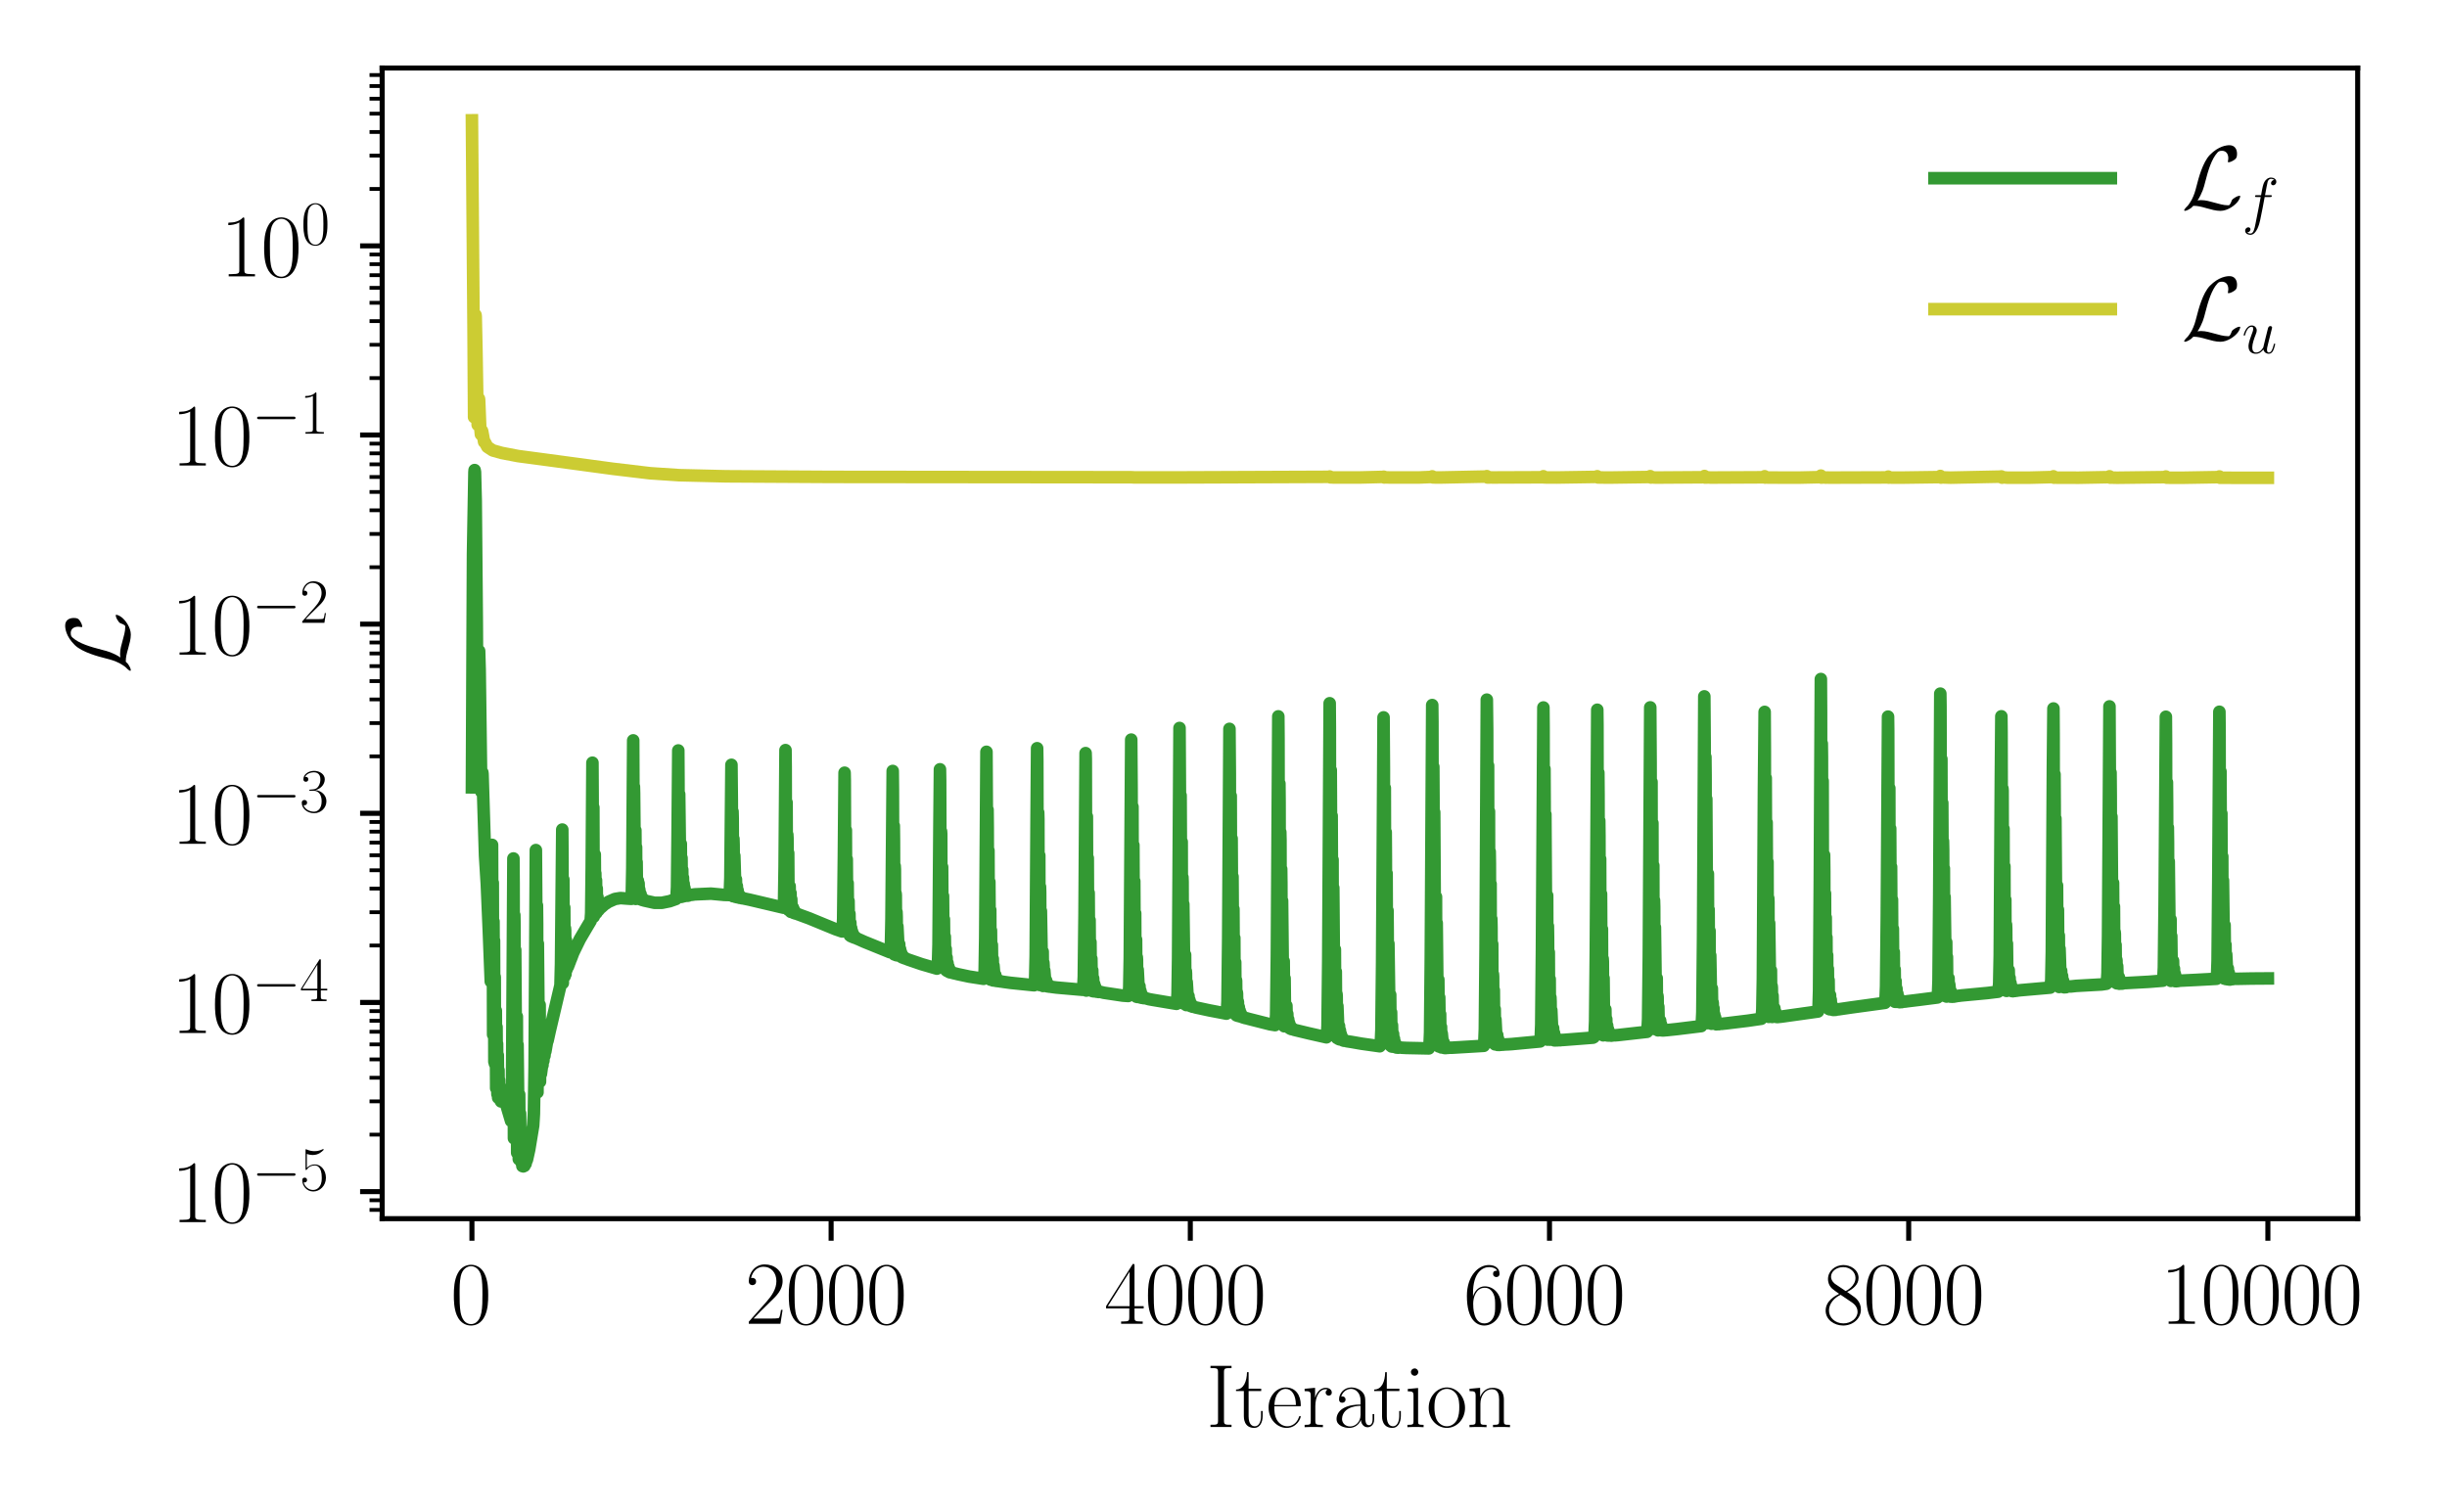 <?xml version="1.0" encoding="utf-8" standalone="no"?>
<!DOCTYPE svg PUBLIC "-//W3C//DTD SVG 1.1//EN"
  "http://www.w3.org/Graphics/SVG/1.1/DTD/svg11.dtd">
<svg xmlns:xlink="http://www.w3.org/1999/xlink" width="388.543pt" height="240.133pt" viewBox="0 0 388.543 240.133" xmlns="http://www.w3.org/2000/svg" version="1.1">
 <defs>
  <style type="text/css">*{stroke-linejoin: round; stroke-linecap: butt}</style>
 </defs>
 <g id="figure_1">
  <g id="patch_1">
   <path d="M 0 240.133 
L 388.543 240.133 
L 388.543 0 
L 0 0 
z
" style="fill: #ffffff"/>
  </g>
  <g id="axes_1">
   <g id="patch_2">
    <path d="M 60.677 193.537 
L 374.359 193.537 
L 374.359 10.8 
L 60.677 10.8 
z
" style="fill: #ffffff"/>
   </g>
   <g id="matplotlib.axis_1">
    <g id="xtick_1">
     <g id="line2d_1">
      <defs>
       <path id="m2bc575f948" d="M 0 0 
L 0 3.5 
" style="stroke: #000000; stroke-width: 0.8"/>
      </defs>
      <g>
       <use xlink:href="#m2bc575f948" x="74.935" y="193.537" style="stroke: #000000; stroke-width: 0.8"/>
      </g>
     </g>
     <g id="text_1">
      <!-- $\mathdefault{0}$ -->
      <g transform="translate(71.521 210.223) scale(0.14 -0.14)">
       <defs>
        <path id="CMR17-30" d="M 2688 2025 
C 2688 2416 2682 3080 2413 3591 
C 2176 4039 1798 4198 1466 4198 
C 1158 4198 768 4058 525 3597 
C 269 3118 243 2524 243 2025 
C 243 1661 250 1106 448 619 
C 723 -39 1216 -128 1466 -128 
C 1760 -128 2208 -7 2470 600 
C 2662 1042 2688 1559 2688 2025 
z
M 1466 -26 
C 1056 -26 813 325 723 812 
C 653 1188 653 1738 653 2096 
C 653 2588 653 2997 736 3387 
C 858 3929 1216 4096 1466 4096 
C 1728 4096 2067 3923 2189 3400 
C 2272 3036 2278 2607 2278 2096 
C 2278 1680 2278 1169 2202 792 
C 2067 95 1690 -26 1466 -26 
z
" transform="scale(0.016)"/>
       </defs>
       <use xlink:href="#CMR17-30" transform="scale(0.996)"/>
      </g>
     </g>
    </g>
    <g id="xtick_2">
     <g id="line2d_2">
      <g>
       <use xlink:href="#m2bc575f948" x="131.968" y="193.537" style="stroke: #000000; stroke-width: 0.8"/>
      </g>
     </g>
     <g id="text_2">
      <!-- $\mathdefault{2000}$ -->
      <g transform="translate(118.311 210.223) scale(0.14 -0.14)">
       <defs>
        <path id="CMR17-32" d="M 2669 989 
L 2554 989 
C 2490 536 2438 459 2413 420 
C 2381 369 1920 369 1830 369 
L 602 369 
C 832 619 1280 1072 1824 1597 
C 2214 1967 2669 2402 2669 3035 
C 2669 3790 2067 4224 1395 4224 
C 691 4224 262 3604 262 3030 
C 262 2780 448 2748 525 2748 
C 589 2748 781 2787 781 3010 
C 781 3207 614 3264 525 3264 
C 486 3264 448 3258 422 3245 
C 544 3790 915 4058 1306 4058 
C 1862 4058 2227 3617 2227 3035 
C 2227 2479 1901 2000 1536 1584 
L 262 146 
L 262 0 
L 2515 0 
L 2669 989 
z
" transform="scale(0.016)"/>
       </defs>
       <use xlink:href="#CMR17-32" transform="scale(0.996)"/>
       <use xlink:href="#CMR17-30" transform="translate(45.69 0) scale(0.996)"/>
       <use xlink:href="#CMR17-30" transform="translate(91.381 0) scale(0.996)"/>
       <use xlink:href="#CMR17-30" transform="translate(137.071 0) scale(0.996)"/>
      </g>
     </g>
    </g>
    <g id="xtick_3">
     <g id="line2d_3">
      <g>
       <use xlink:href="#m2bc575f948" x="189.001" y="193.537" style="stroke: #000000; stroke-width: 0.8"/>
      </g>
     </g>
     <g id="text_3">
      <!-- $\mathdefault{4000}$ -->
      <g transform="translate(175.344 210.223) scale(0.14 -0.14)">
       <defs>
        <path id="CMR17-34" d="M 2150 4122 
C 2150 4256 2144 4256 2029 4256 
L 128 1254 
L 128 1088 
L 1779 1088 
L 1779 457 
C 1779 224 1766 160 1318 160 
L 1197 160 
L 1197 0 
C 1402 0 1747 0 1965 0 
C 2182 0 2528 0 2733 0 
L 2733 160 
L 2611 160 
C 2163 160 2150 224 2150 457 
L 2150 1088 
L 2803 1088 
L 2803 1254 
L 2150 1254 
L 2150 4122 
z
M 1798 3703 
L 1798 1254 
L 256 1254 
L 1798 3703 
z
" transform="scale(0.016)"/>
       </defs>
       <use xlink:href="#CMR17-34" transform="scale(0.996)"/>
       <use xlink:href="#CMR17-30" transform="translate(45.69 0) scale(0.996)"/>
       <use xlink:href="#CMR17-30" transform="translate(91.381 0) scale(0.996)"/>
       <use xlink:href="#CMR17-30" transform="translate(137.071 0) scale(0.996)"/>
      </g>
     </g>
    </g>
    <g id="xtick_4">
     <g id="line2d_4">
      <g>
       <use xlink:href="#m2bc575f948" x="246.034" y="193.537" style="stroke: #000000; stroke-width: 0.8"/>
      </g>
     </g>
     <g id="text_4">
      <!-- $\mathdefault{6000}$ -->
      <g transform="translate(232.377 210.223) scale(0.14 -0.14)">
       <defs>
        <path id="CMR17-36" d="M 678 2176 
C 678 3690 1395 4032 1811 4032 
C 1946 4032 2272 4009 2400 3776 
C 2298 3776 2106 3776 2106 3553 
C 2106 3381 2246 3323 2336 3323 
C 2394 3323 2566 3348 2566 3560 
C 2566 3954 2246 4179 1805 4179 
C 1043 4179 243 3390 243 1984 
C 243 253 966 -128 1478 -128 
C 2099 -128 2688 427 2688 1283 
C 2688 2081 2170 2662 1517 2662 
C 1126 2662 838 2407 678 1960 
L 678 2176 
z
M 1478 25 
C 691 25 691 1200 691 1436 
C 691 1896 909 2560 1504 2560 
C 1613 2560 1926 2560 2138 2120 
C 2253 1870 2253 1609 2253 1289 
C 2253 944 2253 690 2118 434 
C 1978 171 1773 25 1478 25 
z
" transform="scale(0.016)"/>
       </defs>
       <use xlink:href="#CMR17-36" transform="scale(0.996)"/>
       <use xlink:href="#CMR17-30" transform="translate(45.69 0) scale(0.996)"/>
       <use xlink:href="#CMR17-30" transform="translate(91.381 0) scale(0.996)"/>
       <use xlink:href="#CMR17-30" transform="translate(137.071 0) scale(0.996)"/>
      </g>
     </g>
    </g>
    <g id="xtick_5">
     <g id="line2d_5">
      <g>
       <use xlink:href="#m2bc575f948" x="303.068" y="193.537" style="stroke: #000000; stroke-width: 0.8"/>
      </g>
     </g>
     <g id="text_5">
      <!-- $\mathdefault{8000}$ -->
      <g transform="translate(289.411 210.223) scale(0.14 -0.14)">
       <defs>
        <path id="CMR17-38" d="M 1741 2264 
C 2144 2467 2554 2773 2554 3263 
C 2554 3841 1990 4179 1472 4179 
C 890 4179 378 3759 378 3180 
C 378 3021 416 2747 666 2505 
C 730 2442 998 2251 1171 2130 
C 883 1983 211 1634 211 934 
C 211 279 838 -128 1459 -128 
C 2144 -128 2720 362 2720 1010 
C 2720 1590 2330 1857 2074 2029 
L 1741 2264 
z
M 902 2822 
C 851 2854 595 3051 595 3351 
C 595 3739 998 4032 1459 4032 
C 1965 4032 2336 3676 2336 3262 
C 2336 2669 1670 2331 1638 2331 
C 1632 2331 1626 2331 1574 2370 
L 902 2822 
z
M 2080 1519 
C 2176 1449 2483 1240 2483 851 
C 2483 381 2010 25 1472 25 
C 890 25 448 438 448 940 
C 448 1443 838 1862 1280 2060 
L 2080 1519 
z
" transform="scale(0.016)"/>
       </defs>
       <use xlink:href="#CMR17-38" transform="scale(0.996)"/>
       <use xlink:href="#CMR17-30" transform="translate(45.69 0) scale(0.996)"/>
       <use xlink:href="#CMR17-30" transform="translate(91.381 0) scale(0.996)"/>
       <use xlink:href="#CMR17-30" transform="translate(137.071 0) scale(0.996)"/>
      </g>
     </g>
    </g>
    <g id="xtick_6">
     <g id="line2d_6">
      <g>
       <use xlink:href="#m2bc575f948" x="360.101" y="193.537" style="stroke: #000000; stroke-width: 0.8"/>
      </g>
     </g>
     <g id="text_6">
      <!-- $\mathdefault{10000}$ -->
      <g transform="translate(343.03 210.223) scale(0.14 -0.14)">
       <defs>
        <path id="CMR17-31" d="M 1702 4058 
C 1702 4192 1696 4192 1606 4192 
C 1357 3916 979 3827 621 3827 
C 602 3827 570 3827 563 3808 
C 557 3795 557 3782 557 3648 
C 755 3648 1088 3686 1344 3839 
L 1344 461 
C 1344 236 1331 160 781 160 
L 589 160 
L 589 0 
C 896 0 1216 0 1523 0 
C 1830 0 2150 0 2458 0 
L 2458 160 
L 2266 160 
C 1715 160 1702 230 1702 458 
L 1702 4058 
z
" transform="scale(0.016)"/>
       </defs>
       <use xlink:href="#CMR17-31" transform="scale(0.996)"/>
       <use xlink:href="#CMR17-30" transform="translate(45.69 0) scale(0.996)"/>
       <use xlink:href="#CMR17-30" transform="translate(91.381 0) scale(0.996)"/>
       <use xlink:href="#CMR17-30" transform="translate(137.071 0) scale(0.996)"/>
       <use xlink:href="#CMR17-30" transform="translate(182.762 0) scale(0.996)"/>
      </g>
     </g>
    </g>
    <g id="text_7">
     <!-- Iteration -->
     <g transform="translate(191.534 226.621) scale(0.14 -0.14)">
      <defs>
       <path id="CMR17-49" d="M 1261 3905 
C 1261 4192 1338 4192 1798 4192 
L 1798 4352 
C 1594 4352 1267 4352 1050 4352 
C 832 4352 506 4352 301 4352 
L 301 4192 
C 762 4192 838 4192 838 3905 
L 838 447 
C 838 160 762 160 301 160 
L 301 0 
C 506 0 832 0 1050 0 
C 1267 0 1594 0 1798 0 
L 1798 160 
C 1338 160 1261 160 1261 447 
L 1261 3905 
z
" transform="scale(0.016)"/>
       <path id="CMR17-74" d="M 966 2560 
L 1862 2560 
L 1862 2725 
L 966 2725 
L 966 3904 
L 851 3904 
C 838 3245 614 2668 70 2668 
L 70 2560 
L 627 2560 
L 627 771 
C 627 650 627 -64 1370 -64 
C 1747 -64 1965 306 1965 777 
L 1965 1140 
L 1850 1140 
L 1850 783 
C 1850 344 1677 51 1408 51 
C 1222 51 966 178 966 758 
L 966 2560 
z
" transform="scale(0.016)"/>
       <path id="CMR17-65" d="M 2438 1472 
C 2464 1498 2464 1511 2464 1576 
C 2464 2238 2118 2816 1389 2816 
C 710 2816 173 2169 173 1383 
C 173 551 781 -64 1459 -64 
C 2176 -64 2458 607 2458 740 
C 2458 784 2419 784 2406 784 
C 2362 784 2355 771 2330 696 
C 2189 265 1837 51 1504 51 
C 1229 51 954 203 781 480 
C 582 803 582 1176 582 1472 
L 2438 1472 
z
M 589 1568 
C 634 2505 1126 2714 1382 2714 
C 1818 2714 2112 2297 2118 1568 
L 589 1568 
z
" transform="scale(0.016)"/>
       <path id="CMR17-72" d="M 960 1497 
C 960 2112 1222 2688 1702 2688 
C 1747 2688 1792 2682 1837 2662 
C 1837 2662 1696 2617 1696 2452 
C 1696 2298 1818 2234 1914 2234 
C 1990 2234 2131 2279 2131 2458 
C 2131 2663 1926 2790 1709 2790 
C 1222 2790 1011 2317 947 2093 
L 941 2093 
L 941 2790 
L 198 2720 
L 198 2554 
C 576 2554 634 2515 634 2208 
L 634 428 
C 634 184 608 153 198 153 
L 198 -13 
C 352 0 646 0 813 0 
C 998 0 1325 0 1498 -13 
L 1498 153 
C 1037 153 960 153 960 440 
L 960 1497 
z
" transform="scale(0.016)"/>
       <path id="CMR17-61" d="M 2304 1653 
C 2304 2072 2304 2294 2035 2543 
C 1798 2752 1523 2816 1306 2816 
C 800 2816 435 2407 435 1971 
C 435 1728 627 1728 666 1728 
C 749 1728 896 1778 896 1954 
C 896 2112 774 2181 666 2181 
C 640 2181 608 2174 589 2168 
C 723 2592 1069 2714 1293 2714 
C 1613 2714 1965 2429 1965 1885 
L 1965 1600 
C 1587 1600 1133 1549 774 1357 
C 371 1133 256 813 256 570 
C 256 77 832 -64 1171 -64 
C 1523 -64 1850 139 1990 511 
C 2003 233 2182 -18 2464 -18 
C 2598 -18 2938 70 2938 567 
L 2938 920 
L 2822 920 
L 2822 562 
C 2822 178 2650 128 2566 128 
C 2304 128 2304 458 2304 738 
L 2304 1653 
z
M 1965 870 
C 1965 317 1568 38 1216 38 
C 896 38 646 275 646 570 
C 646 761 730 1100 1101 1305 
C 1408 1478 1760 1504 1965 1504 
L 1965 870 
z
" transform="scale(0.016)"/>
       <path id="CMR17-69" d="M 992 3909 
C 992 4049 877 4170 730 4170 
C 589 4170 467 4056 467 3909 
C 467 3769 582 3648 730 3648 
C 870 3648 992 3763 992 3909 
z
M 243 2706 
L 243 2541 
C 602 2541 653 2502 653 2197 
L 653 427 
C 653 184 627 153 218 153 
L 218 -13 
C 371 0 646 0 806 0 
C 960 0 1222 0 1370 -13 
L 1370 153 
C 992 153 979 191 979 420 
L 979 2776 
L 243 2706 
z
" transform="scale(0.016)"/>
       <path id="CMR17-6f" d="M 2758 1356 
C 2758 2176 2163 2816 1466 2816 
C 768 2816 173 2176 173 1356 
C 173 551 768 -64 1466 -64 
C 2163 -64 2758 551 2758 1356 
z
M 1466 51 
C 1165 51 909 230 762 480 
C 602 767 582 1126 582 1408 
C 582 1677 595 2010 762 2298 
C 890 2509 1139 2714 1466 2714 
C 1754 2714 1997 2554 2150 2330 
C 2349 2029 2349 1607 2349 1408 
C 2349 1158 2336 775 2163 467 
C 1984 173 1709 51 1466 51 
z
" transform="scale(0.016)"/>
       <path id="CMR17-6e" d="M 2656 1933 
C 2656 2259 2592 2790 1837 2790 
C 1331 2790 1069 2400 973 2144 
L 966 2144 
L 966 2790 
L 211 2720 
L 211 2554 
C 589 2554 646 2515 646 2208 
L 646 428 
C 646 184 621 153 211 153 
L 211 -13 
C 365 0 646 0 813 0 
C 979 0 1267 0 1421 -13 
L 1421 153 
C 1011 153 986 178 986 428 
L 986 1658 
C 986 2247 1344 2688 1792 2688 
C 2266 2688 2317 2266 2317 1958 
L 2317 428 
C 2317 184 2291 153 1882 153 
L 1882 -13 
C 2035 0 2317 0 2483 0 
C 2650 0 2938 0 3091 -13 
L 3091 153 
C 2682 153 2656 178 2656 428 
L 2656 1933 
z
" transform="scale(0.016)"/>
      </defs>
      <use xlink:href="#CMR17-49" transform="scale(0.996)"/>
      <use xlink:href="#CMR17-74" transform="translate(32.638 0) scale(0.996)"/>
      <use xlink:href="#CMR17-65" transform="translate(67.919 0) scale(0.996)"/>
      <use xlink:href="#CMR17-72" transform="translate(108.405 0) scale(0.996)"/>
      <use xlink:href="#CMR17-61" transform="translate(143.686 0) scale(0.996)"/>
      <use xlink:href="#CMR17-74" transform="translate(189.376 0) scale(0.996)"/>
      <use xlink:href="#CMR17-69" transform="translate(224.657 0) scale(0.996)"/>
      <use xlink:href="#CMR17-6f" transform="translate(249.528 0) scale(0.996)"/>
      <use xlink:href="#CMR17-6e" transform="translate(295.218 0) scale(0.996)"/>
     </g>
    </g>
   </g>
   <g id="matplotlib.axis_2">
    <g id="ytick_1">
     <g id="line2d_7">
      <defs>
       <path id="me8d7c6ded9" d="M 0 0 
L -3.5 0 
" style="stroke: #000000; stroke-width: 0.8"/>
      </defs>
      <g>
       <use xlink:href="#me8d7c6ded9" x="60.677" y="189.238" style="stroke: #000000; stroke-width: 0.8"/>
      </g>
     </g>
     <g id="text_8">
      <!-- $\mathdefault{10^{-5}}$ -->
      <g transform="translate(27.198 194.081) scale(0.14 -0.14)">
       <defs>
        <path id="CMSY10-0" d="M 4218 1472 
C 4326 1472 4442 1472 4442 1600 
C 4442 1728 4326 1728 4218 1728 
L 755 1728 
C 646 1728 531 1728 531 1600 
C 531 1472 646 1472 755 1472 
L 4218 1472 
z
" transform="scale(0.016)"/>
        <path id="CMR17-35" d="M 730 3692 
C 794 3666 1056 3584 1325 3584 
C 1920 3584 2246 3911 2432 4100 
C 2432 4157 2432 4192 2394 4192 
C 2387 4192 2374 4192 2323 4163 
C 2099 4058 1837 3973 1517 3973 
C 1325 3973 1037 3999 723 4139 
C 653 4171 640 4171 634 4171 
C 602 4171 595 4164 595 4037 
L 595 2203 
C 595 2089 595 2057 659 2057 
C 691 2057 704 2070 736 2114 
C 941 2401 1222 2522 1542 2522 
C 1766 2522 2246 2382 2246 1289 
C 2246 1085 2246 715 2054 421 
C 1894 159 1645 25 1370 25 
C 947 25 518 320 403 814 
C 429 807 480 795 506 795 
C 589 795 749 840 749 1038 
C 749 1210 627 1280 506 1280 
C 358 1280 262 1190 262 1011 
C 262 454 704 -128 1382 -128 
C 2042 -128 2669 440 2669 1264 
C 2669 2030 2170 2624 1549 2624 
C 1222 2624 947 2503 730 2274 
L 730 3692 
z
" transform="scale(0.016)"/>
       </defs>
       <use xlink:href="#CMR17-31" transform="scale(0.996)"/>
       <use xlink:href="#CMR17-30" transform="translate(45.69 0) scale(0.996)"/>
       <use xlink:href="#CMSY10-0" transform="translate(91.381 36.154) scale(0.697)"/>
       <use xlink:href="#CMR17-35" transform="translate(145.622 36.154) scale(0.697)"/>
      </g>
     </g>
    </g>
    <g id="ytick_2">
     <g id="line2d_8">
      <g>
       <use xlink:href="#me8d7c6ded9" x="60.677" y="159.2" style="stroke: #000000; stroke-width: 0.8"/>
      </g>
     </g>
     <g id="text_9">
      <!-- $\mathdefault{10^{-4}}$ -->
      <g transform="translate(27.198 164.043) scale(0.14 -0.14)">
       <use xlink:href="#CMR17-31" transform="scale(0.996)"/>
       <use xlink:href="#CMR17-30" transform="translate(45.69 0) scale(0.996)"/>
       <use xlink:href="#CMSY10-0" transform="translate(91.381 36.154) scale(0.697)"/>
       <use xlink:href="#CMR17-34" transform="translate(145.622 36.154) scale(0.697)"/>
      </g>
     </g>
    </g>
    <g id="ytick_3">
     <g id="line2d_9">
      <g>
       <use xlink:href="#me8d7c6ded9" x="60.677" y="129.162" style="stroke: #000000; stroke-width: 0.8"/>
      </g>
     </g>
     <g id="text_10">
      <!-- $\mathdefault{10^{-3}}$ -->
      <g transform="translate(27.198 134.005) scale(0.14 -0.14)">
       <defs>
        <path id="CMR17-33" d="M 1414 2157 
C 1984 2157 2234 1662 2234 1090 
C 2234 320 1824 25 1453 25 
C 1114 25 563 194 390 693 
C 422 680 454 680 486 680 
C 640 680 755 782 755 948 
C 755 1133 614 1216 486 1216 
C 378 1216 211 1165 211 926 
C 211 335 787 -128 1466 -128 
C 2176 -128 2720 430 2720 1085 
C 2720 1707 2208 2157 1600 2227 
C 2086 2328 2554 2756 2554 3329 
C 2554 3820 2048 4179 1472 4179 
C 890 4179 378 3829 378 3329 
C 378 3110 544 3072 627 3072 
C 762 3072 877 3155 877 3321 
C 877 3486 762 3569 627 3569 
C 602 3569 570 3569 544 3557 
C 730 3959 1235 4032 1459 4032 
C 1683 4032 2106 3925 2106 3320 
C 2106 3143 2080 2828 1862 2550 
C 1670 2304 1453 2304 1242 2284 
C 1210 2284 1062 2269 1037 2269 
C 992 2263 966 2257 966 2208 
C 966 2163 973 2157 1101 2157 
L 1414 2157 
z
" transform="scale(0.016)"/>
       </defs>
       <use xlink:href="#CMR17-31" transform="scale(0.996)"/>
       <use xlink:href="#CMR17-30" transform="translate(45.69 0) scale(0.996)"/>
       <use xlink:href="#CMSY10-0" transform="translate(91.381 36.154) scale(0.697)"/>
       <use xlink:href="#CMR17-33" transform="translate(145.622 36.154) scale(0.697)"/>
      </g>
     </g>
    </g>
    <g id="ytick_4">
     <g id="line2d_10">
      <g>
       <use xlink:href="#me8d7c6ded9" x="60.677" y="99.123" style="stroke: #000000; stroke-width: 0.8"/>
      </g>
     </g>
     <g id="text_11">
      <!-- $\mathdefault{10^{-2}}$ -->
      <g transform="translate(27.198 103.966) scale(0.14 -0.14)">
       <use xlink:href="#CMR17-31" transform="scale(0.996)"/>
       <use xlink:href="#CMR17-30" transform="translate(45.69 0) scale(0.996)"/>
       <use xlink:href="#CMSY10-0" transform="translate(91.381 36.154) scale(0.697)"/>
       <use xlink:href="#CMR17-32" transform="translate(145.622 36.154) scale(0.697)"/>
      </g>
     </g>
    </g>
    <g id="ytick_5">
     <g id="line2d_11">
      <g>
       <use xlink:href="#me8d7c6ded9" x="60.677" y="69.085" style="stroke: #000000; stroke-width: 0.8"/>
      </g>
     </g>
     <g id="text_12">
      <!-- $\mathdefault{10^{-1}}$ -->
      <g transform="translate(27.198 73.928) scale(0.14 -0.14)">
       <use xlink:href="#CMR17-31" transform="scale(0.996)"/>
       <use xlink:href="#CMR17-30" transform="translate(45.69 0) scale(0.996)"/>
       <use xlink:href="#CMSY10-0" transform="translate(91.381 36.154) scale(0.697)"/>
       <use xlink:href="#CMR17-31" transform="translate(145.622 36.154) scale(0.697)"/>
      </g>
     </g>
    </g>
    <g id="ytick_6">
     <g id="line2d_12">
      <g>
       <use xlink:href="#me8d7c6ded9" x="60.677" y="39.047" style="stroke: #000000; stroke-width: 0.8"/>
      </g>
     </g>
     <g id="text_13">
      <!-- $\mathdefault{10^{0}}$ -->
      <g transform="translate(35.002 43.89) scale(0.14 -0.14)">
       <use xlink:href="#CMR17-31" transform="scale(0.996)"/>
       <use xlink:href="#CMR17-30" transform="translate(45.69 0) scale(0.996)"/>
       <use xlink:href="#CMR17-30" transform="translate(91.381 36.154) scale(0.697)"/>
      </g>
     </g>
    </g>
    <g id="ytick_7">
     <g id="line2d_13">
      <defs>
       <path id="m31a9adeddd" d="M 0 0 
L -2 0 
" style="stroke: #000000; stroke-width: 0.6"/>
      </defs>
      <g>
       <use xlink:href="#m31a9adeddd" x="60.677" y="192.149" style="stroke: #000000; stroke-width: 0.6"/>
      </g>
     </g>
    </g>
    <g id="ytick_8">
     <g id="line2d_14">
      <g>
       <use xlink:href="#m31a9adeddd" x="60.677" y="190.612" style="stroke: #000000; stroke-width: 0.6"/>
      </g>
     </g>
    </g>
    <g id="ytick_9">
     <g id="line2d_15">
      <g>
       <use xlink:href="#m31a9adeddd" x="60.677" y="180.195" style="stroke: #000000; stroke-width: 0.6"/>
      </g>
     </g>
    </g>
    <g id="ytick_10">
     <g id="line2d_16">
      <g>
       <use xlink:href="#m31a9adeddd" x="60.677" y="174.906" style="stroke: #000000; stroke-width: 0.6"/>
      </g>
     </g>
    </g>
    <g id="ytick_11">
     <g id="line2d_17">
      <g>
       <use xlink:href="#m31a9adeddd" x="60.677" y="171.153" style="stroke: #000000; stroke-width: 0.6"/>
      </g>
     </g>
    </g>
    <g id="ytick_12">
     <g id="line2d_18">
      <g>
       <use xlink:href="#m31a9adeddd" x="60.677" y="168.242" style="stroke: #000000; stroke-width: 0.6"/>
      </g>
     </g>
    </g>
    <g id="ytick_13">
     <g id="line2d_19">
      <g>
       <use xlink:href="#m31a9adeddd" x="60.677" y="165.864" style="stroke: #000000; stroke-width: 0.6"/>
      </g>
     </g>
    </g>
    <g id="ytick_14">
     <g id="line2d_20">
      <g>
       <use xlink:href="#m31a9adeddd" x="60.677" y="163.853" style="stroke: #000000; stroke-width: 0.6"/>
      </g>
     </g>
    </g>
    <g id="ytick_15">
     <g id="line2d_21">
      <g>
       <use xlink:href="#m31a9adeddd" x="60.677" y="162.111" style="stroke: #000000; stroke-width: 0.6"/>
      </g>
     </g>
    </g>
    <g id="ytick_16">
     <g id="line2d_22">
      <g>
       <use xlink:href="#m31a9adeddd" x="60.677" y="160.574" style="stroke: #000000; stroke-width: 0.6"/>
      </g>
     </g>
    </g>
    <g id="ytick_17">
     <g id="line2d_23">
      <g>
       <use xlink:href="#m31a9adeddd" x="60.677" y="150.157" style="stroke: #000000; stroke-width: 0.6"/>
      </g>
     </g>
    </g>
    <g id="ytick_18">
     <g id="line2d_24">
      <g>
       <use xlink:href="#m31a9adeddd" x="60.677" y="144.868" style="stroke: #000000; stroke-width: 0.6"/>
      </g>
     </g>
    </g>
    <g id="ytick_19">
     <g id="line2d_25">
      <g>
       <use xlink:href="#m31a9adeddd" x="60.677" y="141.115" style="stroke: #000000; stroke-width: 0.6"/>
      </g>
     </g>
    </g>
    <g id="ytick_20">
     <g id="line2d_26">
      <g>
       <use xlink:href="#m31a9adeddd" x="60.677" y="138.204" style="stroke: #000000; stroke-width: 0.6"/>
      </g>
     </g>
    </g>
    <g id="ytick_21">
     <g id="line2d_27">
      <g>
       <use xlink:href="#m31a9adeddd" x="60.677" y="135.825" style="stroke: #000000; stroke-width: 0.6"/>
      </g>
     </g>
    </g>
    <g id="ytick_22">
     <g id="line2d_28">
      <g>
       <use xlink:href="#m31a9adeddd" x="60.677" y="133.815" style="stroke: #000000; stroke-width: 0.6"/>
      </g>
     </g>
    </g>
    <g id="ytick_23">
     <g id="line2d_29">
      <g>
       <use xlink:href="#m31a9adeddd" x="60.677" y="132.073" style="stroke: #000000; stroke-width: 0.6"/>
      </g>
     </g>
    </g>
    <g id="ytick_24">
     <g id="line2d_30">
      <g>
       <use xlink:href="#m31a9adeddd" x="60.677" y="130.536" style="stroke: #000000; stroke-width: 0.6"/>
      </g>
     </g>
    </g>
    <g id="ytick_25">
     <g id="line2d_31">
      <g>
       <use xlink:href="#m31a9adeddd" x="60.677" y="120.119" style="stroke: #000000; stroke-width: 0.6"/>
      </g>
     </g>
    </g>
    <g id="ytick_26">
     <g id="line2d_32">
      <g>
       <use xlink:href="#m31a9adeddd" x="60.677" y="114.83" style="stroke: #000000; stroke-width: 0.6"/>
      </g>
     </g>
    </g>
    <g id="ytick_27">
     <g id="line2d_33">
      <g>
       <use xlink:href="#m31a9adeddd" x="60.677" y="111.077" style="stroke: #000000; stroke-width: 0.6"/>
      </g>
     </g>
    </g>
    <g id="ytick_28">
     <g id="line2d_34">
      <g>
       <use xlink:href="#m31a9adeddd" x="60.677" y="108.166" style="stroke: #000000; stroke-width: 0.6"/>
      </g>
     </g>
    </g>
    <g id="ytick_29">
     <g id="line2d_35">
      <g>
       <use xlink:href="#m31a9adeddd" x="60.677" y="105.787" style="stroke: #000000; stroke-width: 0.6"/>
      </g>
     </g>
    </g>
    <g id="ytick_30">
     <g id="line2d_36">
      <g>
       <use xlink:href="#m31a9adeddd" x="60.677" y="103.776" style="stroke: #000000; stroke-width: 0.6"/>
      </g>
     </g>
    </g>
    <g id="ytick_31">
     <g id="line2d_37">
      <g>
       <use xlink:href="#m31a9adeddd" x="60.677" y="102.034" style="stroke: #000000; stroke-width: 0.6"/>
      </g>
     </g>
    </g>
    <g id="ytick_32">
     <g id="line2d_38">
      <g>
       <use xlink:href="#m31a9adeddd" x="60.677" y="100.498" style="stroke: #000000; stroke-width: 0.6"/>
      </g>
     </g>
    </g>
    <g id="ytick_33">
     <g id="line2d_39">
      <g>
       <use xlink:href="#m31a9adeddd" x="60.677" y="90.081" style="stroke: #000000; stroke-width: 0.6"/>
      </g>
     </g>
    </g>
    <g id="ytick_34">
     <g id="line2d_40">
      <g>
       <use xlink:href="#m31a9adeddd" x="60.677" y="84.792" style="stroke: #000000; stroke-width: 0.6"/>
      </g>
     </g>
    </g>
    <g id="ytick_35">
     <g id="line2d_41">
      <g>
       <use xlink:href="#m31a9adeddd" x="60.677" y="81.039" style="stroke: #000000; stroke-width: 0.6"/>
      </g>
     </g>
    </g>
    <g id="ytick_36">
     <g id="line2d_42">
      <g>
       <use xlink:href="#m31a9adeddd" x="60.677" y="78.128" style="stroke: #000000; stroke-width: 0.6"/>
      </g>
     </g>
    </g>
    <g id="ytick_37">
     <g id="line2d_43">
      <g>
       <use xlink:href="#m31a9adeddd" x="60.677" y="75.749" style="stroke: #000000; stroke-width: 0.6"/>
      </g>
     </g>
    </g>
    <g id="ytick_38">
     <g id="line2d_44">
      <g>
       <use xlink:href="#m31a9adeddd" x="60.677" y="73.738" style="stroke: #000000; stroke-width: 0.6"/>
      </g>
     </g>
    </g>
    <g id="ytick_39">
     <g id="line2d_45">
      <g>
       <use xlink:href="#m31a9adeddd" x="60.677" y="71.996" style="stroke: #000000; stroke-width: 0.6"/>
      </g>
     </g>
    </g>
    <g id="ytick_40">
     <g id="line2d_46">
      <g>
       <use xlink:href="#m31a9adeddd" x="60.677" y="70.46" style="stroke: #000000; stroke-width: 0.6"/>
      </g>
     </g>
    </g>
    <g id="ytick_41">
     <g id="line2d_47">
      <g>
       <use xlink:href="#m31a9adeddd" x="60.677" y="60.043" style="stroke: #000000; stroke-width: 0.6"/>
      </g>
     </g>
    </g>
    <g id="ytick_42">
     <g id="line2d_48">
      <g>
       <use xlink:href="#m31a9adeddd" x="60.677" y="54.753" style="stroke: #000000; stroke-width: 0.6"/>
      </g>
     </g>
    </g>
    <g id="ytick_43">
     <g id="line2d_49">
      <g>
       <use xlink:href="#m31a9adeddd" x="60.677" y="51" style="stroke: #000000; stroke-width: 0.6"/>
      </g>
     </g>
    </g>
    <g id="ytick_44">
     <g id="line2d_50">
      <g>
       <use xlink:href="#m31a9adeddd" x="60.677" y="48.089" style="stroke: #000000; stroke-width: 0.6"/>
      </g>
     </g>
    </g>
    <g id="ytick_45">
     <g id="line2d_51">
      <g>
       <use xlink:href="#m31a9adeddd" x="60.677" y="45.711" style="stroke: #000000; stroke-width: 0.6"/>
      </g>
     </g>
    </g>
    <g id="ytick_46">
     <g id="line2d_52">
      <g>
       <use xlink:href="#m31a9adeddd" x="60.677" y="43.7" style="stroke: #000000; stroke-width: 0.6"/>
      </g>
     </g>
    </g>
    <g id="ytick_47">
     <g id="line2d_53">
      <g>
       <use xlink:href="#m31a9adeddd" x="60.677" y="41.958" style="stroke: #000000; stroke-width: 0.6"/>
      </g>
     </g>
    </g>
    <g id="ytick_48">
     <g id="line2d_54">
      <g>
       <use xlink:href="#m31a9adeddd" x="60.677" y="40.422" style="stroke: #000000; stroke-width: 0.6"/>
      </g>
     </g>
    </g>
    <g id="ytick_49">
     <g id="line2d_55">
      <g>
       <use xlink:href="#m31a9adeddd" x="60.677" y="30.005" style="stroke: #000000; stroke-width: 0.6"/>
      </g>
     </g>
    </g>
    <g id="ytick_50">
     <g id="line2d_56">
      <g>
       <use xlink:href="#m31a9adeddd" x="60.677" y="24.715" style="stroke: #000000; stroke-width: 0.6"/>
      </g>
     </g>
    </g>
    <g id="ytick_51">
     <g id="line2d_57">
      <g>
       <use xlink:href="#m31a9adeddd" x="60.677" y="20.962" style="stroke: #000000; stroke-width: 0.6"/>
      </g>
     </g>
    </g>
    <g id="ytick_52">
     <g id="line2d_58">
      <g>
       <use xlink:href="#m31a9adeddd" x="60.677" y="18.051" style="stroke: #000000; stroke-width: 0.6"/>
      </g>
     </g>
    </g>
    <g id="ytick_53">
     <g id="line2d_59">
      <g>
       <use xlink:href="#m31a9adeddd" x="60.677" y="15.673" style="stroke: #000000; stroke-width: 0.6"/>
      </g>
     </g>
    </g>
    <g id="ytick_54">
     <g id="line2d_60">
      <g>
       <use xlink:href="#m31a9adeddd" x="60.677" y="13.662" style="stroke: #000000; stroke-width: 0.6"/>
      </g>
     </g>
    </g>
    <g id="ytick_55">
     <g id="line2d_61">
      <g>
       <use xlink:href="#m31a9adeddd" x="60.677" y="11.92" style="stroke: #000000; stroke-width: 0.6"/>
      </g>
     </g>
    </g>
    <g id="text_14">
     <!-- $\mathcal{L}$ -->
     <g transform="translate(20.486 106.979) rotate(-90) scale(0.14 -0.14)">
      <defs>
       <path id="CMSY10-4c" d="M 1152 610 
C 1498 1151 1606 1562 1690 1903 
C 1914 2790 2157 3562 2554 4005 
C 2630 4090 2682 4147 2886 4147 
C 3328 4147 3341 3704 3341 3613 
C 3341 3498 3309 3407 3309 3375 
C 3309 3330 3347 3330 3354 3330 
C 3456 3330 3629 3401 3789 3517 
C 3904 3607 3962 3671 3962 3934 
C 3962 4281 3782 4544 3424 4544 
C 3219 4544 2656 4493 2029 3856 
C 1517 3329 1216 2172 1094 1690 
C 979 1248 928 1048 736 662 
C 691 586 525 303 435 219 
C 262 59 198 -57 198 -89 
C 198 -102 211 -128 256 -128 
C 282 -128 416 -102 582 5 
C 691 68 704 80 851 231 
C 1171 231 1395 173 1798 58 
C 2125 -32 2451 -128 2778 -128 
C 3296 -128 3821 264 4026 546 
C 4154 719 4192 880 4192 899 
C 4192 944 4154 944 4147 944 
C 4045 944 3891 874 3782 796 
C 3610 687 3597 649 3558 539 
C 3526 436 3488 385 3462 346 
C 3411 269 3405 269 3309 269 
C 3002 269 2682 366 2259 481 
C 2080 532 1728 636 1408 636 
C 1325 636 1235 629 1152 610 
z
" transform="scale(0.016)"/>
      </defs>
      <use xlink:href="#CMSY10-4c" transform="scale(0.996)"/>
     </g>
    </g>
   </g>
   <g id="line2d_62">
    <path d="M 74.935 125.04 
L 75.106 88.074 
L 75.334 74.996 
L 75.363 74.655 
L 75.42 74.983 
L 75.534 79.511 
L 75.705 98.922 
L 75.848 124.515 
L 75.876 120.702 
L 76.076 103.377 
L 76.161 106.322 
L 76.418 125.721 
L 76.503 123.753 
L 76.589 122.684 
L 76.617 122.928 
L 76.732 126.659 
L 77.017 135.873 
L 77.302 140.412 
L 77.616 147.768 
L 77.929 155.864 
L 77.986 154.919 
L 78.129 134.172 
L 78.157 142.6 
L 78.243 140.197 
L 78.3 164.306 
L 78.357 146.337 
L 78.414 159.564 
L 78.443 149.354 
L 78.5 168.618 
L 78.528 155.051 
L 78.557 155.168 
L 78.585 168.919 
L 78.671 165.363 
L 78.728 160.499 
L 78.785 172.816 
L 78.842 163.097 
L 78.899 172.018 
L 78.927 165.764 
L 78.984 173.769 
L 79.013 170.514 
L 79.041 167.569 
L 79.07 171.43 
L 79.098 174.33 
L 79.155 169.96 
L 79.184 173.632 
L 79.212 174.318 
L 79.241 171.501 
L 79.298 174.471 
L 79.327 174.455 
L 79.355 172.493 
L 79.412 174.648 
L 79.441 174.719 
L 79.498 173.277 
L 79.526 174.526 
L 79.555 174.918 
L 79.583 174.034 
L 79.612 173.636 
L 79.64 174.283 
L 79.669 174.909 
L 79.726 174.062 
L 79.754 174.152 
L 79.811 174.889 
L 79.868 174.325 
L 80.125 175.018 
L 80.182 174.896 
L 80.211 174.98 
L 80.439 175.608 
L 81.152 178.015 
L 81.209 177.648 
L 81.294 174.299 
L 81.408 155.551 
L 81.522 136.335 
L 81.551 140.282 
L 81.608 180.771 
L 81.665 145.326 
L 81.693 147.051 
L 81.75 178.978 
L 81.807 150.854 
L 82.007 179.745 
L 82.064 161.433 
L 82.093 169.387 
L 82.121 183.082 
L 82.178 165.915 
L 82.378 184.086 
L 82.406 178.62 
L 82.435 173.808 
L 82.492 181.916 
L 82.52 183.963 
L 82.549 179.075 
L 82.577 176.821 
L 82.606 179.356 
L 82.663 184.044 
L 82.692 180.687 
L 82.72 179.476 
L 82.749 181.526 
L 82.806 184.64 
L 82.834 182.489 
L 82.863 181.462 
L 82.891 182.591 
L 82.948 185.186 
L 83.005 182.993 
L 83.034 183.199 
L 83.091 185.231 
L 83.148 184.249 
L 83.176 183.818 
L 83.205 184.087 
L 83.262 185.153 
L 83.319 184.548 
L 83.347 184.23 
L 83.404 184.552 
L 83.461 184.808 
L 83.49 184.587 
L 83.576 184.132 
L 83.633 184.267 
L 83.69 184.089 
L 84.032 182.534 
L 84.659 178.735 
L 84.773 176.912 
L 84.887 169.44 
L 85.087 135 
L 85.144 143.112 
L 85.201 170.024 
L 85.229 150.306 
L 85.258 143.791 
L 85.287 146.604 
L 85.344 173.472 
L 85.401 149.851 
L 85.6 171.248 
L 85.629 168.072 
L 85.686 159.586 
L 85.714 165.907 
L 85.743 171.784 
L 85.8 162.297 
L 85.885 170.569 
L 86.028 169.523 
L 86.085 165.849 
L 86.142 169.166 
L 86.199 167.179 
L 86.228 166.566 
L 86.256 167.419 
L 86.285 168.458 
L 86.342 167.256 
L 86.37 166.738 
L 86.427 167.675 
L 86.456 167.664 
L 86.541 166.602 
L 86.598 166.971 
L 86.855 165.48 
L 86.94 165.304 
L 87.283 163.748 
L 88.994 156.471 
L 89.079 153.114 
L 89.279 131.742 
L 89.307 136.251 
L 89.364 156.119 
L 89.421 139.977 
L 89.45 139.673 
L 89.507 155.012 
L 89.564 144.827 
L 89.593 144.132 
L 89.65 155.047 
L 89.707 147.413 
L 89.735 147.754 
L 89.792 154.697 
L 89.849 149.267 
L 89.935 154.028 
L 90.049 153.724 
L 90.077 153.466 
L 90.134 151.621 
L 90.163 152.606 
L 90.191 153.493 
L 90.248 152.206 
L 90.277 152.07 
L 90.334 153.128 
L 90.391 152.265 
L 90.419 152.174 
L 90.477 152.746 
L 90.505 152.545 
L 90.562 152.081 
L 90.619 152.366 
L 91.018 151.313 
L 91.332 150.661 
L 92.073 149.145 
L 93.214 147.204 
L 93.784 146.251 
L 93.87 145.019 
L 93.956 137.696 
L 94.07 121.126 
L 94.098 125.982 
L 94.155 142.835 
L 94.212 128.226 
L 94.269 145.581 
L 94.383 145.315 
L 94.44 135.711 
L 94.497 144.468 
L 94.526 138.693 
L 94.611 143.389 
L 94.64 139.796 
L 94.697 144.969 
L 94.725 142.688 
L 94.754 141.099 
L 94.783 143.526 
L 94.811 144.674 
L 94.84 142.522 
L 94.868 142.443 
L 94.897 144.398 
L 94.982 143.419 
L 95.011 144.565 
L 95.068 143.197 
L 95.096 143.979 
L 95.125 144.428 
L 95.153 143.734 
L 95.182 143.566 
L 95.239 144.237 
L 95.296 143.784 
L 95.324 144.191 
L 95.381 143.768 
L 95.41 143.889 
L 95.438 144.117 
L 95.495 143.791 
L 95.552 144.018 
L 95.581 143.894 
L 95.667 143.916 
L 95.724 143.743 
L 95.781 143.818 
L 95.809 143.746 
L 95.98 143.628 
L 96.123 143.546 
L 96.608 143.221 
L 97.634 142.768 
L 98.518 142.624 
L 99.488 142.697 
L 100.258 142.745 
L 100.315 142.284 
L 100.4 137.84 
L 100.543 117.582 
L 100.571 124.608 
L 100.6 140.471 
L 100.657 124.929 
L 100.685 126.021 
L 100.828 141.022 
L 100.885 131.859 
L 100.914 135.501 
L 100.942 142.753 
L 100.999 134.543 
L 101.028 140.109 
L 101.056 141.856 
L 101.085 136.908 
L 101.142 142.521 
L 101.256 142.513 
L 101.284 139.856 
L 101.341 142.519 
L 101.37 141.781 
L 101.398 140.307 
L 101.455 142.727 
L 101.484 141.426 
L 101.512 141.268 
L 101.655 142.813 
L 101.712 141.996 
L 101.741 142.608 
L 101.769 142.805 
L 101.798 142.344 
L 101.826 142.401 
L 101.969 142.923 
L 102.026 142.658 
L 102.054 142.852 
L 102.14 142.805 
L 102.197 142.985 
L 102.254 142.905 
L 102.282 143.01 
L 103.936 143.373 
L 105.106 143.369 
L 106.332 143.12 
L 107.33 142.768 
L 107.415 142.496 
L 107.501 140.873 
L 107.586 132.982 
L 107.701 119.181 
L 107.729 123.807 
L 107.786 141.747 
L 107.843 126.129 
L 108.043 142.167 
L 108.1 134.006 
L 108.128 138.335 
L 108.157 142.435 
L 108.214 136.252 
L 108.242 139.236 
L 108.271 142.409 
L 108.328 138.102 
L 108.356 140.055 
L 108.385 142.373 
L 108.442 139.375 
L 108.47 140.73 
L 108.499 142.348 
L 108.556 140.343 
L 108.585 141.168 
L 108.613 142.323 
L 108.67 140.973 
L 108.699 141.492 
L 108.727 142.294 
L 108.784 141.44 
L 108.813 141.69 
L 108.841 142.267 
L 108.927 141.844 
L 108.955 142.23 
L 109.041 141.938 
L 109.098 142.257 
L 109.155 142.02 
L 109.212 142.25 
L 109.269 142.069 
L 109.326 142.224 
L 109.383 142.113 
L 109.64 142.115 
L 109.868 142.103 
L 110.296 142.035 
L 112.891 141.92 
L 115.001 142.118 
L 115.799 142.139 
L 115.885 141.709 
L 115.97 139.427 
L 116.141 121.459 
L 116.198 127.087 
L 116.256 141.88 
L 116.313 128.875 
L 116.341 129.909 
L 116.398 142.328 
L 116.455 133.208 
L 116.484 134.134 
L 116.541 142.239 
L 116.598 135.902 
L 116.797 142.432 
L 116.854 139.646 
L 116.911 142.103 
L 116.94 142.253 
L 116.997 140.704 
L 117.025 141.691 
L 117.054 142.493 
L 117.111 141.349 
L 117.311 142.541 
L 117.339 142.426 
L 117.368 142.137 
L 117.425 142.454 
L 117.453 142.585 
L 117.482 142.432 
L 117.51 142.304 
L 117.539 142.395 
L 117.596 142.596 
L 117.653 142.443 
L 117.71 142.628 
L 117.795 142.545 
L 117.852 142.658 
L 117.938 142.614 
L 118.109 142.691 
L 118.451 142.762 
L 118.965 142.868 
L 124.411 144.15 
L 124.497 143.08 
L 124.582 137.627 
L 124.725 119.124 
L 124.753 121.783 
L 124.81 143.45 
L 124.868 128.748 
L 124.896 127.447 
L 124.953 143.865 
L 125.01 132.555 
L 125.039 133.126 
L 125.096 144.247 
L 125.153 135.47 
L 125.21 144.505 
L 125.324 143.967 
L 125.352 143.793 
L 125.381 140.728 
L 125.438 143.639 
L 125.466 144.58 
L 125.495 142.517 
L 125.523 141.828 
L 125.552 143.576 
L 125.58 144.811 
L 125.637 142.793 
L 125.694 144.817 
L 125.809 144.759 
L 125.837 144.767 
L 125.894 144.138 
L 125.923 144.716 
L 125.951 144.937 
L 125.98 144.578 
L 126.008 144.405 
L 126.037 144.711 
L 126.065 144.99 
L 126.122 144.645 
L 126.151 144.757 
L 126.208 145.002 
L 126.265 144.838 
L 126.322 145.076 
L 126.407 145.014 
L 126.55 145.125 
L 126.721 145.198 
L 126.864 145.243 
L 127.092 145.332 
L 128.489 145.846 
L 132.653 147.559 
L 133.708 147.923 
L 133.793 147.605 
L 133.879 145.955 
L 133.993 136.051 
L 134.107 122.715 
L 134.135 123.976 
L 134.221 147.81 
L 134.278 131.851 
L 134.307 131.841 
L 134.364 146.94 
L 134.421 138.434 
L 134.449 136.448 
L 134.478 140.138 
L 134.535 147.132 
L 134.563 141.959 
L 134.592 140.24 
L 134.62 143.123 
L 134.649 147.73 
L 134.706 144.032 
L 134.734 143.088 
L 134.763 145.412 
L 134.791 148.289 
L 134.848 145.473 
L 134.877 145.12 
L 134.934 148.541 
L 134.991 146.535 
L 135.019 146.531 
L 135.076 148.654 
L 135.133 147.343 
L 135.162 147.429 
L 135.219 148.723 
L 135.276 147.9 
L 135.305 147.996 
L 135.362 148.784 
L 135.419 148.295 
L 135.447 148.35 
L 135.504 148.842 
L 135.561 148.564 
L 135.59 148.585 
L 135.647 148.899 
L 135.704 148.754 
L 135.761 148.859 
L 135.818 148.949 
L 135.875 148.879 
L 136.075 149.059 
L 136.331 149.16 
L 137.244 149.569 
L 141.293 151.212 
L 141.379 151.042 
L 141.464 150.078 
L 141.55 145.932 
L 141.749 122.437 
L 141.778 125.357 
L 141.835 148.39 
L 141.892 135.594 
L 141.92 131.141 
L 141.949 133.734 
L 142.006 151.57 
L 142.063 137.537 
L 142.092 138.043 
L 142.149 151.55 
L 142.206 141.877 
L 142.234 142.171 
L 142.291 151.683 
L 142.348 144.833 
L 142.377 145.571 
L 142.434 151.716 
L 142.491 147.109 
L 142.719 151.728 
L 142.776 149.934 
L 142.804 150.622 
L 142.861 151.795 
L 142.919 150.736 
L 143.004 151.887 
L 143.061 151.248 
L 143.147 151.98 
L 143.204 151.594 
L 143.289 152.054 
L 143.346 151.824 
L 143.574 152.167 
L 143.66 152.107 
L 143.688 152.162 
L 143.86 152.255 
L 144.202 152.389 
L 146.312 153.112 
L 148.764 153.827 
L 148.85 153.693 
L 148.936 153.028 
L 149.021 150.019 
L 149.164 131.365 
L 149.249 122.174 
L 149.278 123.99 
L 149.363 152.505 
L 149.42 132.026 
L 149.449 132.436 
L 149.506 152.119 
L 149.563 139.963 
L 149.591 137.685 
L 149.62 142.071 
L 149.677 152.284 
L 149.705 144.911 
L 149.734 142.287 
L 149.762 145.72 
L 149.82 153.034 
L 149.848 147.822 
L 149.877 145.984 
L 149.905 148.756 
L 149.934 153.349 
L 149.991 149.899 
L 150.019 148.745 
L 150.048 150.879 
L 150.076 153.839 
L 150.133 151.401 
L 150.162 150.702 
L 150.19 152.274 
L 150.219 154.071 
L 150.276 152.459 
L 150.304 152.059 
L 150.333 153.074 
L 150.361 154.18 
L 150.418 153.23 
L 150.447 152.931 
L 150.475 153.54 
L 150.504 154.241 
L 150.561 153.74 
L 150.589 153.499 
L 150.618 153.842 
L 150.675 154.344 
L 150.704 154.067 
L 150.732 153.879 
L 150.761 154.036 
L 150.818 154.411 
L 150.875 154.132 
L 151.131 154.479 
L 151.16 154.427 
L 151.217 154.425 
L 151.245 154.488 
L 151.445 154.558 
L 151.702 154.604 
L 152.072 154.704 
L 153.897 155.092 
L 156.179 155.446 
L 156.264 155.237 
L 156.35 154.066 
L 156.435 148.958 
L 156.635 119.394 
L 156.692 129.32 
L 156.749 150.248 
L 156.778 134.421 
L 156.806 128.589 
L 156.835 131.53 
L 156.892 155.361 
L 156.949 135.07 
L 157.006 148.191 
L 157.034 154.82 
L 157.063 144.374 
L 157.091 140.045 
L 157.12 143.858 
L 157.148 153.43 
L 157.205 145.897 
L 157.234 144.505 
L 157.291 155.58 
L 157.348 147.76 
L 157.405 153.731 
L 157.433 155.332 
L 157.462 151.76 
L 157.49 150.061 
L 157.519 152.312 
L 157.548 155.396 
L 157.605 152.352 
L 157.633 152.264 
L 157.69 155.704 
L 157.747 153.324 
L 157.947 155.668 
L 157.975 155.563 
L 158.032 154.827 
L 158.061 155.34 
L 158.089 155.759 
L 158.146 155.205 
L 158.175 155.247 
L 158.232 155.784 
L 158.289 155.427 
L 158.517 155.82 
L 158.546 155.764 
L 158.574 155.692 
L 158.631 155.8 
L 158.802 155.862 
L 159.059 155.881 
L 159.316 155.928 
L 160.456 156.084 
L 164.192 156.466 
L 164.277 156.311 
L 164.363 155.479 
L 164.449 151.792 
L 164.591 129.906 
L 164.677 118.826 
L 164.705 120.734 
L 164.791 153.347 
L 164.848 129.037 
L 164.876 130.131 
L 164.933 156.241 
L 164.99 136.147 
L 165.019 135.852 
L 165.076 156.427 
L 165.133 140.826 
L 165.161 141.743 
L 165.218 156.407 
L 165.276 144.666 
L 165.475 156.105 
L 165.504 155.013 
L 165.561 151.125 
L 165.589 154.168 
L 165.618 156.58 
L 165.675 152.891 
L 165.703 153.349 
L 165.76 156.558 
L 165.817 154.115 
L 166.017 156.515 
L 166.045 156.51 
L 166.102 155.698 
L 166.131 156.106 
L 166.16 156.606 
L 166.217 156.178 
L 166.245 156.079 
L 166.274 156.345 
L 166.302 156.642 
L 166.359 156.381 
L 166.388 156.322 
L 166.416 156.479 
L 166.445 156.66 
L 166.502 156.521 
L 166.53 156.479 
L 166.559 156.557 
L 166.616 156.689 
L 166.673 156.581 
L 166.929 156.724 
L 167.101 156.744 
L 167.329 156.775 
L 167.756 156.83 
L 171.92 157.193 
L 172.005 156.826 
L 172.091 155.122 
L 172.205 145.207 
L 172.376 119.601 
L 172.405 120.516 
L 172.49 157.309 
L 172.547 131.109 
L 172.576 129.673 
L 172.661 154.595 
L 172.718 136.271 
L 172.775 149.239 
L 172.804 156.967 
L 172.832 147.359 
L 172.861 141.804 
L 172.918 151.588 
L 172.946 157.222 
L 172.975 150.789 
L 173.004 146.116 
L 173.061 153.683 
L 173.089 157.264 
L 173.118 152.918 
L 173.146 149.606 
L 173.203 155.106 
L 173.232 157.309 
L 173.26 154.514 
L 173.289 152.247 
L 173.346 155.983 
L 173.374 157.36 
L 173.403 155.7 
L 173.431 154.081 
L 173.488 156.47 
L 173.517 157.407 
L 173.545 156.482 
L 173.574 155.373 
L 173.631 156.738 
L 173.659 157.433 
L 173.716 156.259 
L 173.745 156.279 
L 173.802 157.433 
L 173.859 156.823 
L 173.888 156.711 
L 173.916 157.03 
L 173.973 157.435 
L 174.002 157.173 
L 174.03 157.029 
L 174.059 157.147 
L 174.116 157.492 
L 174.173 157.26 
L 174.201 157.257 
L 174.258 157.502 
L 174.315 157.417 
L 174.344 157.367 
L 174.372 157.423 
L 174.429 157.538 
L 174.486 157.468 
L 175.256 157.658 
L 178.279 158.11 
L 179.135 158.171 
L 179.22 157.946 
L 179.306 156.807 
L 179.391 152.17 
L 179.619 117.458 
L 179.676 125.218 
L 179.733 157.453 
L 179.79 128.841 
L 179.819 128.117 
L 179.876 153.824 
L 179.933 137.548 
L 179.962 134.216 
L 179.99 140.119 
L 180.019 154.138 
L 180.076 142.834 
L 180.104 139.934 
L 180.133 145.585 
L 180.161 156.35 
L 180.218 146.407 
L 180.247 145.036 
L 180.304 157.801 
L 180.361 149.45 
L 180.389 149.215 
L 180.446 158.286 
L 180.503 152.009 
L 180.532 152.397 
L 180.589 158.325 
L 180.646 153.991 
L 180.874 158.349 
L 180.931 156.613 
L 180.988 158.041 
L 181.017 158.39 
L 181.045 157.828 
L 181.074 157.335 
L 181.131 158.178 
L 181.159 158.433 
L 181.188 158.137 
L 181.216 157.8 
L 181.273 158.262 
L 181.302 158.465 
L 181.359 158.104 
L 181.387 158.123 
L 181.444 158.483 
L 181.501 158.31 
L 181.53 158.284 
L 181.558 158.373 
L 181.616 158.517 
L 181.673 158.405 
L 181.986 158.553 
L 182.442 158.681 
L 183.013 158.785 
L 186.806 159.42 
L 186.891 159.154 
L 186.977 157.774 
L 187.062 152.194 
L 187.29 115.611 
L 187.347 125.509 
L 187.404 153.893 
L 187.433 133.117 
L 187.461 126.325 
L 187.518 138.584 
L 187.547 159.085 
L 187.604 134.039 
L 187.633 133.687 
L 187.69 159.284 
L 187.747 139.313 
L 187.775 140.036 
L 187.832 159.265 
L 187.889 143.596 
L 188.089 158.607 
L 188.117 157.501 
L 188.174 151.636 
L 188.203 155.589 
L 188.231 159.519 
L 188.288 154.216 
L 188.317 154.612 
L 188.374 159.613 
L 188.431 155.963 
L 188.659 159.583 
L 188.716 158.184 
L 188.745 158.745 
L 188.802 159.644 
L 188.83 159.066 
L 188.859 158.809 
L 188.887 159.175 
L 188.944 159.714 
L 188.973 159.369 
L 189.001 159.219 
L 189.03 159.416 
L 189.087 159.78 
L 189.144 159.483 
L 189.372 159.878 
L 189.458 159.785 
L 189.486 159.855 
L 189.629 159.896 
L 189.828 159.986 
L 192.024 160.458 
L 194.733 160.976 
L 194.819 160.618 
L 194.904 159.008 
L 195.018 149.011 
L 195.218 115.751 
L 195.275 122.919 
L 195.332 160.754 
L 195.389 127.222 
L 195.418 126.395 
L 195.503 153.06 
L 195.532 136.823 
L 195.56 133.168 
L 195.589 137.909 
L 195.646 156.949 
L 195.674 142.918 
L 195.703 139.213 
L 195.731 143.652 
L 195.788 157.527 
L 195.817 147.115 
L 195.845 144.354 
L 195.874 149.294 
L 195.902 159.462 
L 195.959 150.385 
L 195.988 148.945 
L 196.045 160.715 
L 196.102 153.184 
L 196.13 152.805 
L 196.187 161.105 
L 196.245 155.623 
L 196.273 155.769 
L 196.33 161.246 
L 196.387 157.585 
L 196.416 157.797 
L 196.473 161.302 
L 196.53 159.009 
L 196.558 159.085 
L 196.615 161.341 
L 196.672 159.958 
L 196.701 159.941 
L 196.758 161.376 
L 196.815 160.591 
L 196.843 160.51 
L 196.9 161.395 
L 196.957 161.022 
L 196.986 160.901 
L 197.014 161.131 
L 197.071 161.47 
L 197.129 161.179 
L 197.385 161.579 
L 197.442 161.499 
L 197.499 161.595 
L 197.699 161.673 
L 197.956 161.717 
L 198.326 161.822 
L 201.663 162.666 
L 202.461 162.796 
L 202.547 162.5 
L 202.632 161.115 
L 202.746 151.823 
L 202.974 113.765 
L 203.003 117.186 
L 203.06 150.064 
L 203.117 129.478 
L 203.146 124.44 
L 203.174 127.458 
L 203.231 162.129 
L 203.288 132.139 
L 203.317 133.493 
L 203.374 162.194 
L 203.431 138.01 
L 203.459 140.315 
L 203.516 160.893 
L 203.573 143.04 
L 203.773 162.345 
L 203.83 152.64 
L 203.887 158.324 
L 203.915 162.978 
L 203.973 155.373 
L 204.058 162.954 
L 204.201 162.878 
L 204.258 159.717 
L 204.286 160.834 
L 204.343 162.925 
L 204.372 161.579 
L 204.4 161.011 
L 204.429 161.839 
L 204.486 163.048 
L 204.514 162.223 
L 204.543 161.872 
L 204.571 162.419 
L 204.628 163.18 
L 204.657 162.678 
L 204.685 162.451 
L 204.714 162.772 
L 204.771 163.293 
L 204.828 162.845 
L 204.914 163.374 
L 205.028 163.335 
L 205.056 163.428 
L 205.113 163.295 
L 205.142 163.284 
L 205.17 163.385 
L 205.227 163.465 
L 205.284 163.389 
L 205.512 163.55 
L 207.822 164.104 
L 210.617 164.735 
L 210.702 164.426 
L 210.788 162.907 
L 210.902 152.437 
L 211.13 111.681 
L 211.159 115.61 
L 211.216 155.053 
L 211.273 125.323 
L 211.301 122.302 
L 211.33 128.052 
L 211.387 153.589 
L 211.415 133.187 
L 211.444 129.547 
L 211.472 135.907 
L 211.501 157.28 
L 211.558 137.033 
L 211.586 136.526 
L 211.643 164.278 
L 211.7 140.997 
L 211.9 164.493 
L 211.929 157.184 
L 211.957 150.772 
L 212.014 160.976 
L 212.043 163.691 
L 212.071 156.653 
L 212.1 154.298 
L 212.128 158.419 
L 212.157 164.548 
L 212.214 157.848 
L 212.242 158.159 
L 212.299 164.844 
L 212.356 159.765 
L 212.556 164.995 
L 212.613 162.927 
L 212.67 164.422 
L 212.699 165.055 
L 212.727 164.349 
L 212.756 163.643 
L 212.813 164.87 
L 212.841 165.071 
L 212.87 164.555 
L 212.898 164.234 
L 212.927 164.582 
L 212.984 165.115 
L 213.041 164.639 
L 213.126 165.176 
L 213.155 164.986 
L 213.183 164.904 
L 213.212 165.062 
L 213.269 165.237 
L 213.297 165.129 
L 213.326 165.07 
L 213.354 165.166 
L 213.411 165.282 
L 213.469 165.178 
L 213.64 165.278 
L 213.839 165.355 
L 214.581 165.468 
L 216.178 165.747 
L 219.086 166.155 
L 219.172 166.055 
L 219.257 165.552 
L 219.343 163.566 
L 219.457 152.756 
L 219.685 113.926 
L 219.742 122.104 
L 219.799 164.941 
L 219.856 126.763 
L 219.885 125.134 
L 219.97 156.996 
L 219.999 137.982 
L 220.027 132.149 
L 220.056 136.531 
L 220.113 163.314 
L 220.17 138.702 
L 220.227 155.026 
L 220.255 164.653 
L 220.284 150.559 
L 220.313 144.597 
L 220.341 147.846 
L 220.398 165.114 
L 220.455 149.86 
L 220.683 165.838 
L 220.74 157.976 
L 220.797 164.212 
L 220.826 166.077 
L 220.854 163.059 
L 220.883 160.759 
L 220.94 164.729 
L 220.968 166.194 
L 220.997 164.518 
L 221.025 162.809 
L 221.082 165.02 
L 221.111 166.219 
L 221.168 164.271 
L 221.197 164.194 
L 221.254 166.182 
L 221.311 165.249 
L 221.339 164.953 
L 221.368 165.461 
L 221.425 166.261 
L 221.482 165.532 
L 221.71 166.329 
L 221.738 166.361 
L 221.767 166.227 
L 221.795 166.131 
L 221.852 166.292 
L 221.881 166.377 
L 221.938 166.282 
L 221.966 166.23 
L 222.023 166.344 
L 222.052 166.383 
L 222.109 166.312 
L 222.337 166.352 
L 222.594 166.387 
L 223.335 166.424 
L 226.871 166.497 
L 226.985 166.023 
L 227.071 163.982 
L 227.185 152.161 
L 227.413 111.971 
L 227.442 114.643 
L 227.499 152.007 
L 227.556 126.818 
L 227.584 121.77 
L 227.613 126.759 
L 227.67 159.865 
L 227.727 128.986 
L 227.926 162.588 
L 227.955 154.517 
L 228.012 142.424 
L 228.04 153.283 
L 228.069 165.928 
L 228.126 146.574 
L 228.326 165.988 
L 228.354 161.474 
L 228.383 155.567 
L 228.44 162.706 
L 228.468 166.188 
L 228.497 161.185 
L 228.525 158.398 
L 228.554 160.606 
L 228.611 165.507 
L 228.639 161.908 
L 228.668 161.049 
L 228.696 163.456 
L 228.725 166.203 
L 228.782 163.063 
L 228.81 163.083 
L 228.867 166.339 
L 228.925 164.103 
L 229.153 166.373 
L 229.21 165.511 
L 229.267 166.315 
L 229.295 166.416 
L 229.324 166.111 
L 229.352 165.892 
L 229.381 166.08 
L 229.438 166.44 
L 229.495 166.114 
L 229.58 166.44 
L 229.637 166.241 
L 229.866 166.411 
L 230.151 166.388 
L 230.493 166.388 
L 235.597 166.086 
L 235.683 165.644 
L 235.768 163.444 
L 235.883 150.757 
L 236.082 111.11 
L 236.139 116.006 
L 236.196 164.524 
L 236.253 123.149 
L 236.282 121.586 
L 236.339 157.749 
L 236.396 130.627 
L 236.424 128.864 
L 236.481 164.585 
L 236.538 135.233 
L 236.567 137.131 
L 236.624 161.557 
L 236.681 140.379 
L 236.738 164.289 
L 236.795 145.934 
L 236.824 147.288 
L 236.881 164.741 
L 236.938 149.926 
L 236.995 165.113 
L 237.052 154.724 
L 237.08 155.098 
L 237.137 165.658 
L 237.194 157.245 
L 237.251 165.182 
L 237.308 160.638 
L 237.337 160.259 
L 237.394 165.852 
L 237.451 161.889 
L 237.651 165.806 
L 237.736 164.373 
L 237.765 165.31 
L 237.793 165.94 
L 237.85 164.936 
L 238.078 165.947 
L 238.107 165.726 
L 238.135 165.551 
L 238.192 165.885 
L 238.221 165.93 
L 238.249 165.798 
L 238.278 165.689 
L 238.335 165.894 
L 238.363 165.922 
L 238.392 165.845 
L 238.421 165.773 
L 238.478 165.89 
L 238.649 165.906 
L 238.877 165.868 
L 239.305 165.858 
L 240.046 165.811 
L 244.552 165.388 
L 244.637 164.925 
L 244.723 162.766 
L 244.837 150.813 
L 245.065 112.356 
L 245.093 115.536 
L 245.15 155.154 
L 245.207 126.516 
L 245.236 122.112 
L 245.265 127.462 
L 245.322 158.574 
L 245.379 129.324 
L 245.578 160.723 
L 245.607 155.908 
L 245.664 142.223 
L 245.692 151.635 
L 245.721 165.101 
L 245.778 147.066 
L 245.806 149.053 
L 245.863 164.166 
L 245.92 151.223 
L 245.977 163.818 
L 246.034 156.259 
L 246.063 155.49 
L 246.12 165.109 
L 246.177 158.387 
L 246.206 159.012 
L 246.263 165.082 
L 246.32 160.419 
L 246.519 164.993 
L 246.548 164.904 
L 246.605 163.271 
L 246.633 164.194 
L 246.662 165.162 
L 246.719 164.213 
L 246.747 164.044 
L 246.804 165.218 
L 246.861 164.605 
L 246.89 164.521 
L 246.947 165.225 
L 247.004 164.862 
L 247.033 164.798 
L 247.061 164.995 
L 247.09 165.212 
L 247.147 165.019 
L 247.175 164.964 
L 247.204 165.057 
L 247.261 165.216 
L 247.318 165.068 
L 247.574 165.196 
L 247.717 165.197 
L 247.974 165.161 
L 248.287 165.147 
L 252.935 164.789 
L 253.078 164.709 
L 253.192 164.2 
L 253.278 162.173 
L 253.392 150.918 
L 253.62 112.715 
L 253.648 115.21 
L 253.705 149.138 
L 253.762 128.718 
L 253.791 122.704 
L 253.819 126.272 
L 253.877 163.329 
L 253.934 130.326 
L 253.962 132.794 
L 254.019 163.401 
L 254.076 136.409 
L 254.133 153.927 
L 254.162 161.821 
L 254.19 146.74 
L 254.219 141.967 
L 254.247 147.448 
L 254.276 160.869 
L 254.333 149.285 
L 254.361 147.542 
L 254.418 164.077 
L 254.475 152.248 
L 254.504 152.717 
L 254.561 164.417 
L 254.618 155.35 
L 254.703 163.99 
L 254.846 163.824 
L 254.903 160.301 
L 254.932 162.072 
L 254.96 164.265 
L 255.017 162.215 
L 255.046 161.847 
L 255.103 164.413 
L 255.16 162.985 
L 255.188 162.867 
L 255.245 164.443 
L 255.302 163.559 
L 255.331 163.481 
L 255.388 164.451 
L 255.445 163.944 
L 255.473 163.866 
L 255.53 164.445 
L 255.588 164.191 
L 255.616 164.093 
L 255.645 164.249 
L 255.702 164.457 
L 255.73 164.34 
L 255.759 164.249 
L 255.816 164.427 
L 255.844 164.474 
L 255.873 164.421 
L 255.901 164.345 
L 255.958 164.414 
L 256.015 164.448 
L 256.044 164.399 
L 256.243 164.402 
L 256.443 164.416 
L 256.899 164.38 
L 261.519 163.863 
L 261.605 163.466 
L 261.69 161.829 
L 261.804 151.927 
L 262.032 112.339 
L 262.089 121.165 
L 262.146 159.331 
L 262.203 124.14 
L 262.232 124.175 
L 262.289 158.934 
L 262.346 132.821 
L 262.374 130.712 
L 262.431 160.583 
L 262.489 138.385 
L 262.517 137.454 
L 262.574 163.4 
L 262.631 142.97 
L 262.66 144.042 
L 262.717 163.229 
L 262.774 147.263 
L 262.973 162.727 
L 263.002 161.432 
L 263.059 155.347 
L 263.087 159.406 
L 263.116 163.478 
L 263.173 158.126 
L 263.201 158.353 
L 263.258 163.624 
L 263.315 159.875 
L 263.401 163.615 
L 263.544 163.585 
L 263.601 162.081 
L 263.658 163.322 
L 263.686 163.595 
L 263.715 163.104 
L 263.743 162.687 
L 263.8 163.429 
L 263.829 163.627 
L 263.857 163.358 
L 263.886 163.08 
L 263.943 163.485 
L 263.971 163.642 
L 264.028 163.335 
L 264.057 163.335 
L 264.114 163.641 
L 264.171 163.487 
L 264.2 163.448 
L 264.228 163.534 
L 264.285 163.63 
L 264.314 163.568 
L 264.342 163.515 
L 264.399 163.597 
L 264.57 163.606 
L 266.31 163.421 
L 270.131 162.951 
L 270.217 162.576 
L 270.302 160.784 
L 270.416 148.936 
L 270.616 110.591 
L 270.673 118.398 
L 270.73 155.211 
L 270.758 128.463 
L 270.787 120.211 
L 270.815 123.192 
L 270.872 160.243 
L 270.929 126.876 
L 271.129 162.483 
L 271.186 138.768 
L 271.243 159.238 
L 271.3 144.446 
L 271.357 155.364 
L 271.386 161.601 
L 271.414 151.092 
L 271.443 147.824 
L 271.471 153.7 
L 271.5 162.456 
L 271.557 151.725 
L 271.756 162.58 
L 271.813 156.979 
L 271.842 159.066 
L 271.87 162.368 
L 271.928 159.158 
L 271.956 159.296 
L 272.013 162.545 
L 272.07 160.105 
L 272.127 162.54 
L 272.184 161.073 
L 272.213 161.197 
L 272.27 162.589 
L 272.327 161.564 
L 272.384 162.583 
L 272.441 162.095 
L 272.469 162.034 
L 272.526 162.67 
L 272.583 162.261 
L 272.812 162.647 
L 272.869 162.503 
L 272.926 162.65 
L 273.154 162.58 
L 273.325 162.604 
L 273.581 162.57 
L 274.066 162.519 
L 277.517 162.1 
L 279.655 161.789 
L 279.741 161.521 
L 279.827 160.299 
L 279.912 155.532 
L 280.083 125.264 
L 280.197 113.056 
L 280.226 118.961 
L 280.283 160.85 
L 280.34 124.867 
L 280.368 123.56 
L 280.454 151.083 
L 280.482 133.656 
L 280.511 130.621 
L 280.54 136.479 
L 280.568 154.993 
L 280.625 138.81 
L 280.654 136.892 
L 280.711 160.171 
L 280.768 142.646 
L 280.796 143.167 
L 280.853 161.489 
L 280.91 146.604 
L 281.11 160.647 
L 281.138 159.672 
L 281.195 154.096 
L 281.224 157.771 
L 281.252 161.469 
L 281.309 156.575 
L 281.338 156.879 
L 281.395 161.499 
L 281.452 158.112 
L 281.538 161.394 
L 281.68 161.358 
L 281.737 160.108 
L 281.766 160.626 
L 281.823 161.406 
L 281.851 160.892 
L 281.88 160.673 
L 281.908 161.002 
L 281.965 161.475 
L 281.994 161.168 
L 282.022 161.019 
L 282.051 161.205 
L 282.108 161.506 
L 282.136 161.334 
L 282.165 161.217 
L 282.193 161.305 
L 282.251 161.516 
L 282.308 161.337 
L 282.564 161.482 
L 282.65 161.44 
L 282.678 161.469 
L 283.02 161.426 
L 284.019 161.284 
L 288.667 160.634 
L 288.752 160.118 
L 288.838 157.294 
L 288.952 140.32 
L 289.123 107.836 
L 289.152 112.894 
L 289.209 159.686 
L 289.266 118.088 
L 289.294 120.256 
L 289.351 156.458 
L 289.408 124.02 
L 289.465 157.75 
L 289.579 154.602 
L 289.636 135.786 
L 289.665 138.393 
L 289.693 154.291 
L 289.779 141.882 
L 289.836 155.966 
L 289.893 145.711 
L 289.95 157.924 
L 290.007 148.871 
L 290.064 159.066 
L 290.121 151.682 
L 290.178 159.762 
L 290.235 153.862 
L 290.292 160.095 
L 290.349 155.665 
L 290.406 160.238 
L 290.492 158.871 
L 290.52 160.283 
L 290.577 158.031 
L 290.606 159.09 
L 290.634 160.292 
L 290.691 158.769 
L 290.72 159.375 
L 290.748 160.289 
L 290.834 159.596 
L 290.863 160.277 
L 290.948 159.808 
L 291.005 160.372 
L 291.062 159.965 
L 291.119 160.389 
L 291.176 160.106 
L 291.347 160.347 
L 291.376 160.377 
L 291.404 160.299 
L 291.433 160.261 
L 291.49 160.366 
L 291.689 160.289 
L 291.889 160.298 
L 292.203 160.247 
L 294.028 159.982 
L 299.303 159.26 
L 299.389 158.761 
L 299.475 156.674 
L 299.589 145.662 
L 299.788 113.806 
L 299.817 116.091 
L 299.902 157.354 
L 299.959 125.93 
L 299.988 125.168 
L 300.045 152.361 
L 300.102 135.669 
L 300.13 131.576 
L 300.159 137.373 
L 300.216 154.919 
L 300.244 141.694 
L 300.273 137.656 
L 300.302 142.821 
L 300.359 155.939 
L 300.387 145.928 
L 300.416 142.865 
L 300.444 147.985 
L 300.473 157.456 
L 300.53 149.078 
L 300.558 147.495 
L 300.587 152.068 
L 300.615 158.559 
L 300.672 151.931 
L 300.701 151.199 
L 300.758 159.006 
L 300.815 154.148 
L 300.843 153.957 
L 300.9 159.095 
L 300.957 155.898 
L 300.986 155.797 
L 301.043 159.103 
L 301.1 157.086 
L 301.128 157.007 
L 301.186 159.094 
L 301.243 157.919 
L 301.271 157.794 
L 301.328 159.111 
L 301.385 158.471 
L 301.414 158.327 
L 301.442 158.719 
L 301.471 159.115 
L 301.528 158.82 
L 301.556 158.667 
L 301.585 158.833 
L 301.642 159.161 
L 301.699 158.876 
L 301.955 159.142 
L 301.984 159.087 
L 302.041 159.055 
L 302.07 159.1 
L 302.184 159.057 
L 302.44 159.069 
L 302.897 159.003 
L 304.75 158.777 
L 307.63 158.407 
L 307.716 157.973 
L 307.801 155.792 
L 307.915 142.274 
L 308.087 110.155 
L 308.115 112.16 
L 308.201 148.791 
L 308.258 120.543 
L 308.315 141.043 
L 308.343 152.625 
L 308.372 131.609 
L 308.4 127.516 
L 308.429 133.756 
L 308.457 154.445 
L 308.514 133.571 
L 308.543 134.987 
L 308.6 155.875 
L 308.657 137.915 
L 308.714 158.139 
L 308.771 142.438 
L 308.971 157.46 
L 309.028 149.622 
L 309.056 154.163 
L 309.085 158.263 
L 309.142 151.963 
L 309.199 157.92 
L 309.313 157.337 
L 309.341 157.987 
L 309.398 155.353 
L 309.427 156.977 
L 309.455 158.211 
L 309.512 156.342 
L 309.712 158.276 
L 309.769 157.468 
L 309.798 157.784 
L 309.826 158.24 
L 309.883 157.864 
L 309.912 157.819 
L 309.969 158.292 
L 310.026 157.973 
L 310.225 158.277 
L 310.453 158.18 
L 310.51 158.227 
L 310.567 158.17 
L 310.824 158.165 
L 311.48 158.084 
L 315.586 157.698 
L 317.269 157.493 
L 317.354 157.228 
L 317.44 156.104 
L 317.526 151.73 
L 317.697 123.985 
L 317.782 113.755 
L 317.811 116.402 
L 317.896 153.513 
L 317.953 125.22 
L 317.982 125.561 
L 318.039 154.551 
L 318.096 133.922 
L 318.124 131.618 
L 318.181 154.816 
L 318.238 139.392 
L 318.267 137.582 
L 318.324 156.543 
L 318.381 143.516 
L 318.41 142.887 
L 318.467 157.313 
L 318.524 146.836 
L 318.552 147.547 
L 318.609 157.362 
L 318.666 149.849 
L 318.752 157.198 
L 318.894 157.114 
L 318.951 154.068 
L 318.98 155.229 
L 319.037 157.119 
L 319.065 155.793 
L 319.094 155.308 
L 319.122 156.093 
L 319.151 157.22 
L 319.208 156.392 
L 319.237 156.115 
L 319.265 156.618 
L 319.322 157.318 
L 319.351 156.84 
L 319.379 156.64 
L 319.408 156.912 
L 319.465 157.392 
L 319.493 157.118 
L 319.522 156.949 
L 319.55 157.083 
L 319.607 157.413 
L 319.664 157.141 
L 319.921 157.376 
L 319.978 157.283 
L 320.035 157.35 
L 320.235 157.332 
L 320.463 157.288 
L 321.005 157.238 
L 325.539 156.842 
L 325.624 156.618 
L 325.71 155.573 
L 325.795 151.166 
L 325.966 121.886 
L 326.052 112.515 
L 326.08 116.734 
L 326.138 151.363 
L 326.195 126.147 
L 326.223 122.97 
L 326.252 128.028 
L 326.309 151.645 
L 326.366 129.983 
L 326.565 156.278 
L 326.622 140.622 
L 326.679 151.164 
L 326.708 156.053 
L 326.736 147.773 
L 326.765 144.461 
L 326.793 148.427 
L 326.822 155.849 
L 326.879 148.825 
L 326.907 148.564 
L 326.964 156.742 
L 327.022 150.665 
L 327.221 156.69 
L 327.278 154.169 
L 327.335 156.037 
L 327.364 156.693 
L 327.392 155.742 
L 327.421 154.981 
L 327.449 155.602 
L 327.506 156.625 
L 327.535 155.949 
L 327.563 155.693 
L 327.592 156.231 
L 327.62 156.753 
L 327.677 156.217 
L 327.706 156.151 
L 327.763 156.792 
L 327.82 156.408 
L 327.849 156.415 
L 327.906 156.783 
L 327.963 156.542 
L 327.991 156.557 
L 328.048 156.773 
L 328.105 156.621 
L 328.79 156.661 
L 329.674 156.566 
L 333.694 156.342 
L 334.464 156.228 
L 334.55 155.929 
L 334.635 154.514 
L 334.721 148.719 
L 334.949 112.181 
L 335.006 123.768 
L 335.063 145.642 
L 335.092 127.509 
L 335.12 122.688 
L 335.149 126.269 
L 335.206 153.764 
L 335.263 129.687 
L 335.462 155.477 
L 335.491 148.436 
L 335.519 140.211 
L 335.577 150.728 
L 335.605 155.39 
L 335.634 147.04 
L 335.662 143.967 
L 335.691 148.295 
L 335.719 155.595 
L 335.776 148.003 
L 335.805 148.323 
L 335.862 156.011 
L 335.919 150.059 
L 335.976 155.846 
L 336.033 152.389 
L 336.061 152.477 
L 336.118 156.16 
L 336.175 153.425 
L 336.261 155.912 
L 336.346 155.435 
L 336.375 156.192 
L 336.432 155.165 
L 336.461 155.273 
L 336.518 156.227 
L 336.575 155.55 
L 336.774 156.207 
L 336.831 156.002 
L 336.86 155.967 
L 336.888 156.089 
L 336.917 156.209 
L 336.974 156.067 
L 337.002 156.051 
L 337.031 156.124 
L 337.059 156.189 
L 337.116 156.093 
L 337.316 156.117 
L 337.487 156.122 
L 341.166 155.921 
L 343.419 155.742 
L 343.504 155.354 
L 343.59 153.656 
L 343.704 143.515 
L 343.903 113.827 
L 343.932 117.995 
L 343.989 150.053 
L 344.046 128.174 
L 344.074 124.235 
L 344.103 128.003 
L 344.16 154.363 
L 344.217 131.408 
L 344.246 133.775 
L 344.303 154.549 
L 344.36 136.801 
L 344.559 154.835 
L 344.588 152.445 
L 344.645 145.999 
L 344.673 151.028 
L 344.702 155.774 
L 344.759 148.655 
L 344.844 155.594 
L 344.987 155.301 
L 345.044 152.586 
L 345.073 154.092 
L 345.101 155.676 
L 345.158 154.009 
L 345.187 153.818 
L 345.244 155.776 
L 345.301 154.609 
L 345.329 154.659 
L 345.386 155.818 
L 345.443 155.073 
L 345.472 155.143 
L 345.529 155.827 
L 345.586 155.357 
L 345.643 155.69 
L 345.671 155.813 
L 345.7 155.682 
L 345.728 155.535 
L 345.785 155.712 
L 345.814 155.798 
L 345.871 155.635 
L 345.9 155.624 
L 345.928 155.712 
L 345.957 155.771 
L 346.014 155.684 
L 346.042 155.658 
L 346.099 155.743 
L 348.609 155.621 
L 351.945 155.441 
L 352.031 154.941 
L 352.116 152.61 
L 352.23 139.416 
L 352.401 113.035 
L 352.43 115.991 
L 352.487 150.959 
L 352.544 125.819 
L 352.572 122.509 
L 352.601 128.892 
L 352.658 147.885 
L 352.686 133.001 
L 352.715 129.187 
L 352.743 136.676 
L 352.772 153.358 
L 352.829 136.153 
L 352.858 136.007 
L 352.915 155.171 
L 352.972 139.811 
L 353.171 155.402 
L 353.228 146.919 
L 353.257 149.65 
L 353.285 154.877 
L 353.342 150.229 
L 353.371 150.029 
L 353.428 155.478 
L 353.485 151.557 
L 353.685 155.518 
L 353.742 153.788 
L 353.799 155.338 
L 353.827 155.421 
L 353.884 154.472 
L 353.913 155.064 
L 353.941 155.554 
L 353.998 154.949 
L 354.027 154.961 
L 354.084 155.564 
L 354.141 155.141 
L 354.369 155.505 
L 354.426 155.359 
L 354.483 155.498 
L 354.854 155.431 
L 355.196 155.446 
L 357.506 155.4 
L 360.101 155.382 
L 360.101 155.382 
" clip-path="url(#p50edd4d4ff)" style="fill: none; stroke: #008000; stroke-opacity: 0.8; stroke-width: 2; stroke-linecap: square"/>
   </g>
   <g id="line2d_63">
    <path d="M 74.935 19.106 
L 75.192 52.188 
L 75.277 66.252 
L 75.334 61.771 
L 75.505 50.02 
L 75.534 50.249 
L 75.648 55.637 
L 75.848 67.465 
L 75.876 66.965 
L 76.047 63.315 
L 76.076 63.504 
L 76.247 67.748 
L 76.361 68.979 
L 76.389 68.886 
L 76.503 68.364 
L 76.56 68.477 
L 76.874 70.183 
L 76.931 70.169 
L 77.017 70.27 
L 77.387 70.968 
L 78.243 71.532 
L 79.669 71.931 
L 82.264 72.428 
L 86.912 73.048 
L 97.292 74.449 
L 103.223 75.155 
L 107.815 75.463 
L 115.286 75.643 
L 132.054 75.738 
L 179.591 75.788 
L 179.819 75.799 
L 180.161 75.818 
L 186.577 75.82 
L 211.073 75.726 
L 211.13 75.673 
L 211.159 75.717 
L 211.244 75.812 
L 211.301 75.759 
L 211.529 75.821 
L 211.758 75.824 
L 216.006 75.826 
L 219.628 75.736 
L 219.714 75.706 
L 219.742 75.749 
L 219.799 75.827 
L 219.856 75.774 
L 220.056 75.803 
L 220.284 75.821 
L 220.854 75.826 
L 225.331 75.828 
L 227.328 75.744 
L 227.413 75.65 
L 227.442 75.675 
L 227.527 75.818 
L 227.556 75.769 
L 227.584 75.74 
L 227.641 75.815 
L 227.926 75.828 
L 228.725 75.829 
L 236.054 75.677 
L 236.082 75.616 
L 236.139 75.682 
L 236.196 75.831 
L 236.253 75.746 
L 236.339 75.828 
L 236.71 75.82 
L 237.052 75.826 
L 244.922 75.795 
L 245.065 75.633 
L 245.122 75.768 
L 245.179 75.818 
L 245.207 75.765 
L 245.236 75.735 
L 245.293 75.819 
L 245.607 75.829 
L 245.892 75.828 
L 247.147 75.833 
L 253.534 75.734 
L 253.62 75.633 
L 253.648 75.664 
L 253.734 75.826 
L 253.762 75.776 
L 253.791 75.739 
L 253.848 75.813 
L 254.019 75.835 
L 254.247 75.823 
L 254.589 75.833 
L 256.044 75.835 
L 261.947 75.752 
L 262.032 75.619 
L 262.061 75.656 
L 262.146 75.835 
L 262.203 75.752 
L 262.546 75.826 
L 262.859 75.837 
L 263.601 75.837 
L 270.502 75.79 
L 270.644 75.593 
L 270.673 75.702 
L 270.73 75.837 
L 270.787 75.72 
L 271.015 75.834 
L 271.186 75.814 
L 271.614 75.839 
L 280.055 75.797 
L 280.197 75.633 
L 280.226 75.712 
L 280.283 75.844 
L 280.34 75.761 
L 280.54 75.813 
L 280.711 75.843 
L 281.366 75.843 
L 285.815 75.846 
L 289.009 75.775 
L 289.123 75.529 
L 289.152 75.634 
L 289.209 75.848 
L 289.266 75.704 
L 289.494 75.827 
L 289.522 75.795 
L 289.836 75.845 
L 290.121 75.842 
L 290.948 75.848 
L 299.646 75.82 
L 299.817 75.687 
L 299.845 75.755 
L 299.902 75.851 
L 299.959 75.778 
L 300.159 75.824 
L 300.359 75.85 
L 300.701 75.847 
L 301.784 75.853 
L 308.001 75.767 
L 308.087 75.589 
L 308.115 75.631 
L 308.201 75.848 
L 308.258 75.741 
L 308.514 75.817 
L 309.712 75.856 
L 317.754 75.69 
L 317.782 75.66 
L 317.811 75.699 
L 317.896 75.857 
L 317.953 75.782 
L 318.723 75.859 
L 322.088 75.862 
L 325.966 75.761 
L 326.052 75.643 
L 326.08 75.706 
L 326.138 75.859 
L 326.195 75.79 
L 326.252 75.8 
L 326.28 75.851 
L 326.736 75.856 
L 327.307 75.862 
L 330.101 75.865 
L 334.864 75.774 
L 334.949 75.641 
L 334.978 75.691 
L 335.063 75.856 
L 335.092 75.802 
L 335.149 75.793 
L 335.177 75.849 
L 335.377 75.842 
L 335.691 75.86 
L 336.232 75.867 
L 343.818 75.774 
L 343.903 75.674 
L 343.932 75.729 
L 344.017 75.857 
L 344.046 75.81 
L 344.103 75.808 
L 344.131 75.855 
L 344.331 75.854 
L 344.559 75.87 
L 346.441 75.872 
L 352.316 75.772 
L 352.401 75.667 
L 352.43 75.711 
L 352.487 75.872 
L 352.544 75.802 
L 352.572 75.775 
L 352.629 75.867 
L 354.369 75.875 
L 360.101 75.878 
L 360.101 75.878 
" clip-path="url(#p50edd4d4ff)" style="fill: none; stroke: #bfbf00; stroke-opacity: 0.8; stroke-width: 2; stroke-linecap: square"/>
   </g>
   <g id="patch_3">
    <path d="M 60.677 193.537 
L 60.677 10.8 
" style="fill: none; stroke: #000000; stroke-width: 0.8; stroke-linejoin: miter; stroke-linecap: square"/>
   </g>
   <g id="patch_4">
    <path d="M 374.359 193.537 
L 374.359 10.8 
" style="fill: none; stroke: #000000; stroke-width: 0.8; stroke-linejoin: miter; stroke-linecap: square"/>
   </g>
   <g id="patch_5">
    <path d="M 60.677 193.537 
L 374.359 193.537 
" style="fill: none; stroke: #000000; stroke-width: 0.8; stroke-linejoin: miter; stroke-linecap: square"/>
   </g>
   <g id="patch_6">
    <path d="M 60.677 10.8 
L 374.359 10.8 
" style="fill: none; stroke: #000000; stroke-width: 0.8; stroke-linejoin: miter; stroke-linecap: square"/>
   </g>
   <g id="legend_1">
    <g id="line2d_64">
     <path d="M 307.165 28.3 
L 321.165 28.3 
L 335.165 28.3 
" style="fill: none; stroke: #008000; stroke-opacity: 0.8; stroke-width: 2; stroke-linecap: square"/>
    </g>
    <g id="text_15">
     <!-- $\mathcal{L}_f$ -->
     <g transform="translate(346.365 33.2) scale(0.14 -0.14)">
      <defs>
       <path id="CMMI12-66" d="M 2854 2566 
C 2982 2566 3034 2566 3034 2688 
C 3034 2752 2982 2752 2867 2752 
L 2349 2752 
C 2470 3429 2560 3897 2611 4107 
C 2650 4265 2784 4416 2950 4416 
C 3085 4416 3219 4358 3283 4298 
C 3034 4272 2957 4082 2957 3969 
C 2957 3837 3053 3759 3174 3759 
C 3302 3759 3494 3870 3494 4119 
C 3494 4393 3226 4544 2944 4544 
C 2669 4544 2400 4334 2272 4078 
C 2157 3848 2093 3611 1946 2752 
L 1517 2752 
C 1395 2752 1331 2752 1331 2637 
C 1331 2566 1370 2566 1498 2566 
L 1907 2566 
C 1792 1976 1530 542 1382 -137 
C 1274 -689 1178 -1152 858 -1152 
C 838 -1152 653 -1152 538 -1031 
C 864 -1005 864 -726 864 -720 
C 864 -593 768 -517 646 -517 
C 518 -517 326 -625 326 -867 
C 326 -1140 608 -1280 858 -1280 
C 1510 -1280 1779 -118 1850 199 
C 1965 688 2278 2376 2310 2566 
L 2854 2566 
z
" transform="scale(0.016)"/>
      </defs>
      <use xlink:href="#CMSY10-4c" transform="scale(0.996)"/>
      <use xlink:href="#CMMI12-66" transform="translate(68.715 -14.944) scale(0.697)"/>
     </g>
    </g>
    <g id="line2d_65">
     <path d="M 307.165 49.091 
L 321.165 49.091 
L 335.165 49.091 
" style="fill: none; stroke: #bfbf00; stroke-opacity: 0.8; stroke-width: 2; stroke-linecap: square"/>
    </g>
    <g id="text_16">
     <!-- $\mathcal{L}_u$ -->
     <g transform="translate(346.365 53.991) scale(0.14 -0.14)">
      <defs>
       <path id="CMMI12-75" d="M 2182 370 
C 2266 13 2573 -64 2726 -64 
C 2931 -64 3085 70 3187 287 
C 3296 517 3379 894 3379 913 
C 3379 945 3354 971 3315 971 
C 3258 971 3251 939 3226 843 
C 3110 402 2995 64 2739 64 
C 2547 64 2547 275 2547 358 
C 2547 505 2566 568 2630 837 
C 2675 1009 2720 1181 2758 1360 
L 3021 2401 
C 3066 2561 3066 2574 3066 2593 
C 3066 2689 2989 2753 2893 2753 
C 2707 2753 2662 2593 2624 2433 
C 2560 2184 2214 811 2170 588 
C 2163 588 1914 64 1446 64 
C 1114 64 1050 351 1050 588 
C 1050 952 1229 1462 1395 1890 
C 1472 2095 1504 2178 1504 2305 
C 1504 2580 1306 2816 998 2816 
C 410 2816 173 1890 173 1839 
C 173 1814 198 1782 243 1782 
C 301 1782 307 1807 333 1896 
C 486 2441 736 2682 979 2682 
C 1043 2682 1146 2682 1146 2478 
C 1146 2312 1075 2127 979 1884 
C 698 1124 666 881 666 690 
C 666 38 1158 -64 1421 -64 
C 1830 -64 2054 217 2182 370 
z
" transform="scale(0.016)"/>
      </defs>
      <use xlink:href="#CMSY10-4c" transform="scale(0.996)"/>
      <use xlink:href="#CMMI12-75" transform="translate(68.715 -14.944) scale(0.697)"/>
     </g>
    </g>
   </g>
  </g>
 </g>
 <defs>
  <clipPath id="p50edd4d4ff">
   <rect x="60.677" y="10.8" width="313.682" height="182.737"/>
  </clipPath>
 </defs>
</svg>
